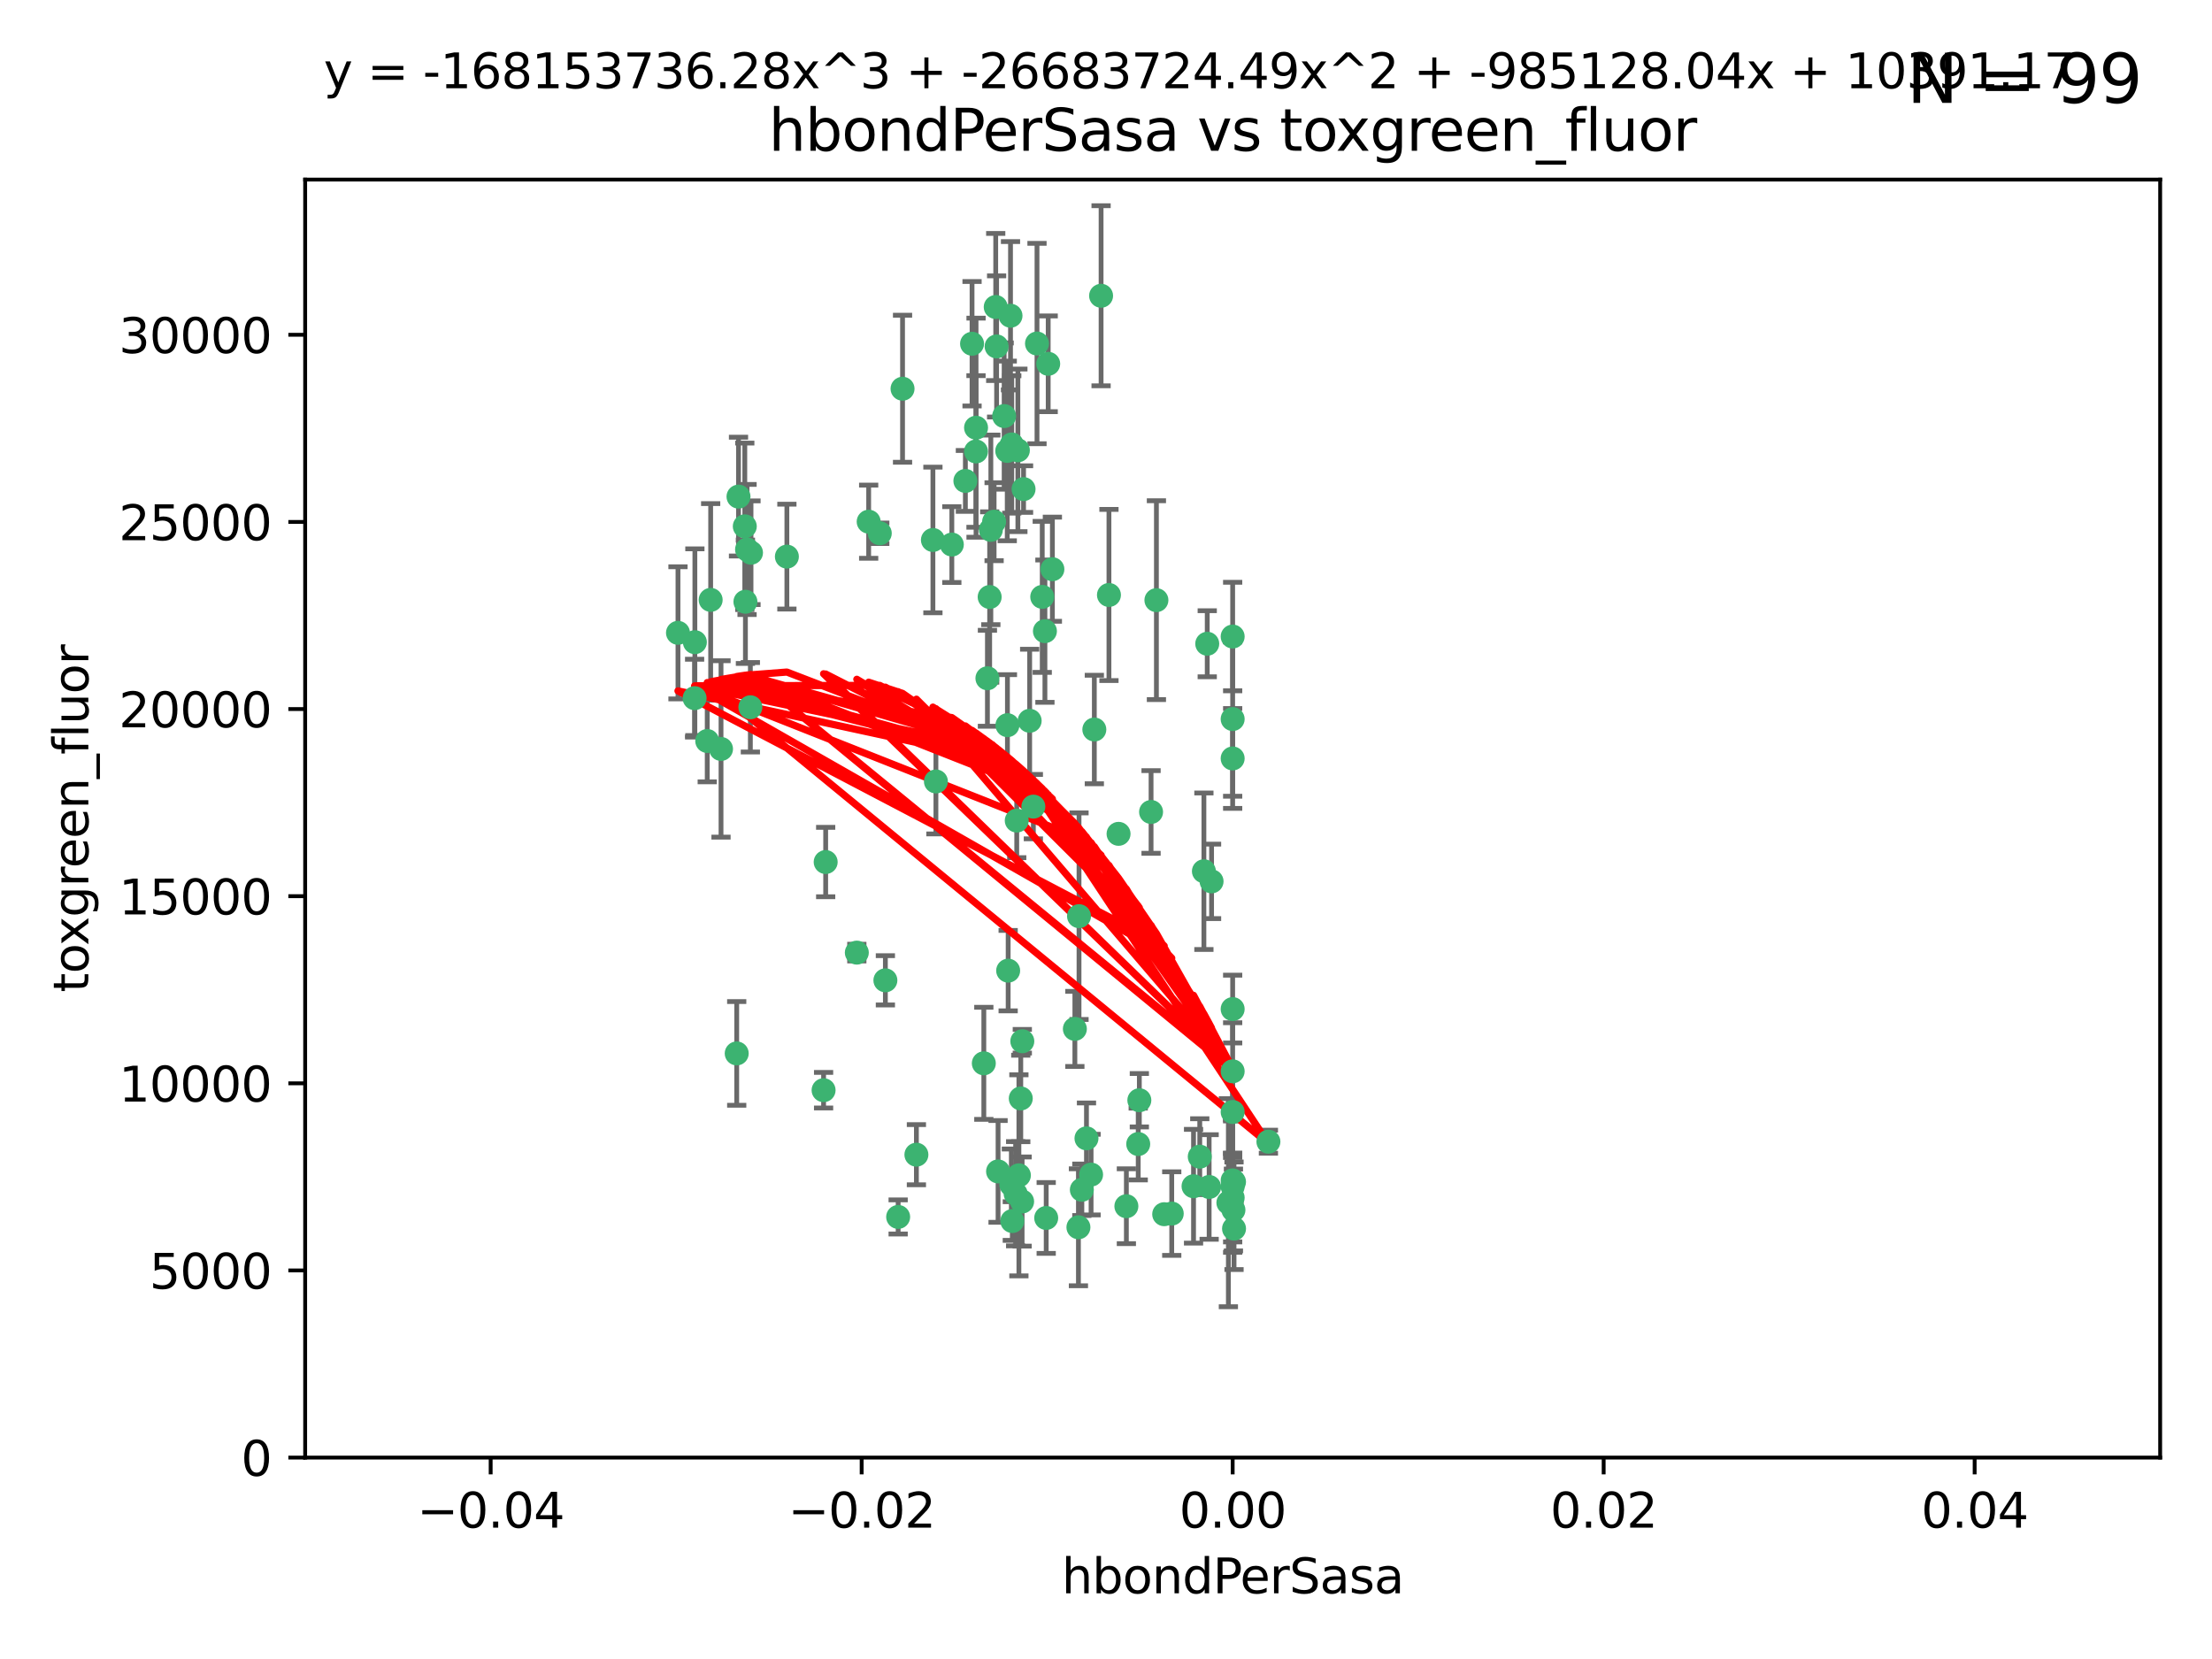 <?xml version="1.0" encoding="utf-8" standalone="no"?>
<!DOCTYPE svg PUBLIC "-//W3C//DTD SVG 1.1//EN"
  "http://www.w3.org/Graphics/SVG/1.1/DTD/svg11.dtd">
<svg xmlns:xlink="http://www.w3.org/1999/xlink" width="460.8pt" height="345.6pt" viewBox="0 0 460.8 345.6" xmlns="http://www.w3.org/2000/svg" version="1.1">
 <defs>
  <style type="text/css">*{stroke-linejoin: round; stroke-linecap: butt}</style>
 </defs>
 <g id="figure_1">
  <g id="patch_1">
   <path d="M 0 345.6 
L 460.8 345.6 
L 460.8 0 
L 0 0 
z
" style="fill: #ffffff"/>
  </g>
  <g id="axes_1">
   <g id="patch_2">
    <path d="M 63.571 303.64 
L 450 303.64 
L 450 37.411 
L 63.571 37.411 
z
" style="fill: #ffffff"/>
   </g>
   <g id="PathCollection_1">
    <defs>
     <path id="m3a4a98fb8d" d="M 0 1.118 
C 0.297 1.118 0.581 1 0.791 0.791 
C 1 0.581 1.118 0.297 1.118 0 
C 1.118 -0.297 1 -0.581 0.791 -0.791 
C 0.581 -1 0.297 -1.118 0 -1.118 
C -0.297 -1.118 -0.581 -1 -0.791 -0.791 
C -1 -0.581 -1.118 -0.297 -1.118 0 
C -1.118 0.297 -1 0.581 -0.791 0.791 
C -0.581 1 -0.297 1.118 0 1.118 
z
" style="stroke: #3cb371"/>
    </defs>
    <g clip-path="url(#p5078040814)">
     <use xlink:href="#m3a4a98fb8d" x="207.091" y="108.677" style="fill: #3cb371; stroke: #3cb371"/>
     <use xlink:href="#m3a4a98fb8d" x="216.026" y="71.562" style="fill: #3cb371; stroke: #3cb371"/>
     <use xlink:href="#m3a4a98fb8d" x="209.184" y="86.676" style="fill: #3cb371; stroke: #3cb371"/>
     <use xlink:href="#m3a4a98fb8d" x="217.677" y="131.48" style="fill: #3cb371; stroke: #3cb371"/>
     <use xlink:href="#m3a4a98fb8d" x="155.626" y="114.467" style="fill: #3cb371; stroke: #3cb371"/>
     <use xlink:href="#m3a4a98fb8d" x="206.411" y="110.38" style="fill: #3cb371; stroke: #3cb371"/>
     <use xlink:href="#m3a4a98fb8d" x="203.329" y="89.097" style="fill: #3cb371; stroke: #3cb371"/>
     <use xlink:href="#m3a4a98fb8d" x="180.96" y="108.676" style="fill: #3cb371; stroke: #3cb371"/>
     <use xlink:href="#m3a4a98fb8d" x="188.017" y="80.98" style="fill: #3cb371; stroke: #3cb371"/>
     <use xlink:href="#m3a4a98fb8d" x="218.359" y="75.786" style="fill: #3cb371; stroke: #3cb371"/>
     <use xlink:href="#m3a4a98fb8d" x="155.286" y="125.356" style="fill: #3cb371; stroke: #3cb371"/>
     <use xlink:href="#m3a4a98fb8d" x="207.613" y="72.167" style="fill: #3cb371; stroke: #3cb371"/>
     <use xlink:href="#m3a4a98fb8d" x="203.319" y="94.046" style="fill: #3cb371; stroke: #3cb371"/>
     <use xlink:href="#m3a4a98fb8d" x="210.508" y="65.773" style="fill: #3cb371; stroke: #3cb371"/>
     <use xlink:href="#m3a4a98fb8d" x="150.202" y="156.019" style="fill: #3cb371; stroke: #3cb371"/>
     <use xlink:href="#m3a4a98fb8d" x="156.315" y="147.335" style="fill: #3cb371; stroke: #3cb371"/>
     <use xlink:href="#m3a4a98fb8d" x="148.044" y="124.965" style="fill: #3cb371; stroke: #3cb371"/>
     <use xlink:href="#m3a4a98fb8d" x="198.284" y="113.441" style="fill: #3cb371; stroke: #3cb371"/>
     <use xlink:href="#m3a4a98fb8d" x="209.828" y="93.933" style="fill: #3cb371; stroke: #3cb371"/>
     <use xlink:href="#m3a4a98fb8d" x="163.922" y="115.953" style="fill: #3cb371; stroke: #3cb371"/>
     <use xlink:href="#m3a4a98fb8d" x="155.154" y="109.646" style="fill: #3cb371; stroke: #3cb371"/>
     <use xlink:href="#m3a4a98fb8d" x="153.844" y="103.453" style="fill: #3cb371; stroke: #3cb371"/>
     <use xlink:href="#m3a4a98fb8d" x="153.471" y="219.448" style="fill: #3cb371; stroke: #3cb371"/>
     <use xlink:href="#m3a4a98fb8d" x="214.498" y="150.153" style="fill: #3cb371; stroke: #3cb371"/>
     <use xlink:href="#m3a4a98fb8d" x="212.043" y="93.812" style="fill: #3cb371; stroke: #3cb371"/>
     <use xlink:href="#m3a4a98fb8d" x="206.164" y="124.367" style="fill: #3cb371; stroke: #3cb371"/>
     <use xlink:href="#m3a4a98fb8d" x="211.807" y="170.94" style="fill: #3cb371; stroke: #3cb371"/>
     <use xlink:href="#m3a4a98fb8d" x="201.107" y="100.184" style="fill: #3cb371; stroke: #3cb371"/>
     <use xlink:href="#m3a4a98fb8d" x="219.231" y="118.577" style="fill: #3cb371; stroke: #3cb371"/>
     <use xlink:href="#m3a4a98fb8d" x="210.768" y="92.588" style="fill: #3cb371; stroke: #3cb371"/>
     <use xlink:href="#m3a4a98fb8d" x="147.329" y="154.361" style="fill: #3cb371; stroke: #3cb371"/>
     <use xlink:href="#m3a4a98fb8d" x="264.233" y="237.833" style="fill: #3cb371; stroke: #3cb371"/>
     <use xlink:href="#m3a4a98fb8d" x="212.255" y="244.844" style="fill: #3cb371; stroke: #3cb371"/>
     <use xlink:href="#m3a4a98fb8d" x="213.226" y="101.886" style="fill: #3cb371; stroke: #3cb371"/>
     <use xlink:href="#m3a4a98fb8d" x="217.118" y="124.337" style="fill: #3cb371; stroke: #3cb371"/>
     <use xlink:href="#m3a4a98fb8d" x="207.427" y="63.953" style="fill: #3cb371; stroke: #3cb371"/>
     <use xlink:href="#m3a4a98fb8d" x="202.496" y="71.61" style="fill: #3cb371; stroke: #3cb371"/>
     <use xlink:href="#m3a4a98fb8d" x="209.868" y="151.067" style="fill: #3cb371; stroke: #3cb371"/>
     <use xlink:href="#m3a4a98fb8d" x="210.018" y="202.203" style="fill: #3cb371; stroke: #3cb371"/>
     <use xlink:href="#m3a4a98fb8d" x="184.442" y="204.22" style="fill: #3cb371; stroke: #3cb371"/>
     <use xlink:href="#m3a4a98fb8d" x="210.682" y="246.787" style="fill: #3cb371; stroke: #3cb371"/>
     <use xlink:href="#m3a4a98fb8d" x="207.916" y="244.026" style="fill: #3cb371; stroke: #3cb371"/>
     <use xlink:href="#m3a4a98fb8d" x="144.756" y="133.776" style="fill: #3cb371; stroke: #3cb371"/>
     <use xlink:href="#m3a4a98fb8d" x="183.273" y="111.087" style="fill: #3cb371; stroke: #3cb371"/>
     <use xlink:href="#m3a4a98fb8d" x="205.698" y="141.297" style="fill: #3cb371; stroke: #3cb371"/>
     <use xlink:href="#m3a4a98fb8d" x="194.344" y="112.487" style="fill: #3cb371; stroke: #3cb371"/>
     <use xlink:href="#m3a4a98fb8d" x="229.376" y="61.614" style="fill: #3cb371; stroke: #3cb371"/>
     <use xlink:href="#m3a4a98fb8d" x="194.968" y="162.792" style="fill: #3cb371; stroke: #3cb371"/>
     <use xlink:href="#m3a4a98fb8d" x="244.095" y="252.814" style="fill: #3cb371; stroke: #3cb371"/>
     <use xlink:href="#m3a4a98fb8d" x="144.699" y="145.439" style="fill: #3cb371; stroke: #3cb371"/>
     <use xlink:href="#m3a4a98fb8d" x="227.293" y="244.691" style="fill: #3cb371; stroke: #3cb371"/>
     <use xlink:href="#m3a4a98fb8d" x="251.49" y="134.104" style="fill: #3cb371; stroke: #3cb371"/>
     <use xlink:href="#m3a4a98fb8d" x="251.887" y="247.267" style="fill: #3cb371; stroke: #3cb371"/>
     <use xlink:href="#m3a4a98fb8d" x="211.576" y="248.674" style="fill: #3cb371; stroke: #3cb371"/>
     <use xlink:href="#m3a4a98fb8d" x="141.236" y="131.829" style="fill: #3cb371; stroke: #3cb371"/>
     <use xlink:href="#m3a4a98fb8d" x="242.524" y="252.941" style="fill: #3cb371; stroke: #3cb371"/>
     <use xlink:href="#m3a4a98fb8d" x="190.904" y="240.543" style="fill: #3cb371; stroke: #3cb371"/>
     <use xlink:href="#m3a4a98fb8d" x="256.786" y="132.603" style="fill: #3cb371; stroke: #3cb371"/>
     <use xlink:href="#m3a4a98fb8d" x="172.003" y="179.579" style="fill: #3cb371; stroke: #3cb371"/>
     <use xlink:href="#m3a4a98fb8d" x="215.269" y="168.036" style="fill: #3cb371; stroke: #3cb371"/>
     <use xlink:href="#m3a4a98fb8d" x="237.346" y="229.198" style="fill: #3cb371; stroke: #3cb371"/>
     <use xlink:href="#m3a4a98fb8d" x="224.78" y="190.856" style="fill: #3cb371; stroke: #3cb371"/>
     <use xlink:href="#m3a4a98fb8d" x="256.948" y="252.059" style="fill: #3cb371; stroke: #3cb371"/>
     <use xlink:href="#m3a4a98fb8d" x="256.786" y="247.195" style="fill: #3cb371; stroke: #3cb371"/>
     <use xlink:href="#m3a4a98fb8d" x="156.447" y="115.142" style="fill: #3cb371; stroke: #3cb371"/>
     <use xlink:href="#m3a4a98fb8d" x="257.072" y="255.952" style="fill: #3cb371; stroke: #3cb371"/>
     <use xlink:href="#m3a4a98fb8d" x="234.644" y="251.277" style="fill: #3cb371; stroke: #3cb371"/>
     <use xlink:href="#m3a4a98fb8d" x="204.948" y="221.508" style="fill: #3cb371; stroke: #3cb371"/>
     <use xlink:href="#m3a4a98fb8d" x="237.113" y="238.323" style="fill: #3cb371; stroke: #3cb371"/>
     <use xlink:href="#m3a4a98fb8d" x="212.925" y="250.302" style="fill: #3cb371; stroke: #3cb371"/>
     <use xlink:href="#m3a4a98fb8d" x="226.333" y="237.139" style="fill: #3cb371; stroke: #3cb371"/>
     <use xlink:href="#m3a4a98fb8d" x="178.492" y="198.449" style="fill: #3cb371; stroke: #3cb371"/>
     <use xlink:href="#m3a4a98fb8d" x="217.943" y="253.724" style="fill: #3cb371; stroke: #3cb371"/>
     <use xlink:href="#m3a4a98fb8d" x="187.102" y="253.509" style="fill: #3cb371; stroke: #3cb371"/>
     <use xlink:href="#m3a4a98fb8d" x="212.966" y="216.908" style="fill: #3cb371; stroke: #3cb371"/>
     <use xlink:href="#m3a4a98fb8d" x="224.656" y="255.666" style="fill: #3cb371; stroke: #3cb371"/>
     <use xlink:href="#m3a4a98fb8d" x="256.786" y="210.208" style="fill: #3cb371; stroke: #3cb371"/>
     <use xlink:href="#m3a4a98fb8d" x="227.97" y="151.97" style="fill: #3cb371; stroke: #3cb371"/>
     <use xlink:href="#m3a4a98fb8d" x="250.795" y="181.494" style="fill: #3cb371; stroke: #3cb371"/>
     <use xlink:href="#m3a4a98fb8d" x="252.392" y="183.606" style="fill: #3cb371; stroke: #3cb371"/>
     <use xlink:href="#m3a4a98fb8d" x="225.369" y="247.85" style="fill: #3cb371; stroke: #3cb371"/>
     <use xlink:href="#m3a4a98fb8d" x="233.017" y="173.704" style="fill: #3cb371; stroke: #3cb371"/>
     <use xlink:href="#m3a4a98fb8d" x="240.902" y="125.024" style="fill: #3cb371; stroke: #3cb371"/>
     <use xlink:href="#m3a4a98fb8d" x="256.786" y="223.176" style="fill: #3cb371; stroke: #3cb371"/>
     <use xlink:href="#m3a4a98fb8d" x="249.932" y="240.958" style="fill: #3cb371; stroke: #3cb371"/>
     <use xlink:href="#m3a4a98fb8d" x="210.881" y="254.362" style="fill: #3cb371; stroke: #3cb371"/>
     <use xlink:href="#m3a4a98fb8d" x="223.915" y="214.339" style="fill: #3cb371; stroke: #3cb371"/>
     <use xlink:href="#m3a4a98fb8d" x="256.786" y="149.795" style="fill: #3cb371; stroke: #3cb371"/>
     <use xlink:href="#m3a4a98fb8d" x="231.015" y="123.943" style="fill: #3cb371; stroke: #3cb371"/>
     <use xlink:href="#m3a4a98fb8d" x="256.786" y="231.646" style="fill: #3cb371; stroke: #3cb371"/>
     <use xlink:href="#m3a4a98fb8d" x="239.788" y="169.147" style="fill: #3cb371; stroke: #3cb371"/>
     <use xlink:href="#m3a4a98fb8d" x="256.786" y="245.892" style="fill: #3cb371; stroke: #3cb371"/>
     <use xlink:href="#m3a4a98fb8d" x="248.636" y="247.114" style="fill: #3cb371; stroke: #3cb371"/>
     <use xlink:href="#m3a4a98fb8d" x="257.069" y="246.204" style="fill: #3cb371; stroke: #3cb371"/>
     <use xlink:href="#m3a4a98fb8d" x="212.645" y="228.828" style="fill: #3cb371; stroke: #3cb371"/>
     <use xlink:href="#m3a4a98fb8d" x="171.569" y="227.107" style="fill: #3cb371; stroke: #3cb371"/>
     <use xlink:href="#m3a4a98fb8d" x="256.786" y="157.999" style="fill: #3cb371; stroke: #3cb371"/>
     <use xlink:href="#m3a4a98fb8d" x="255.894" y="250.544" style="fill: #3cb371; stroke: #3cb371"/>
     <use xlink:href="#m3a4a98fb8d" x="256.786" y="249.505" style="fill: #3cb371; stroke: #3cb371"/>
    </g>
   </g>
   <g id="matplotlib.axis_1">
    <g id="xtick_1">
     <g id="line2d_1">
      <defs>
       <path id="m7c85ad9878" d="M 0 0 
L 0 3.5 
" style="stroke: #000000; stroke-width: 0.8"/>
      </defs>
      <g>
       <use xlink:href="#m7c85ad9878" x="102.214" y="303.64" style="stroke: #000000; stroke-width: 0.8"/>
      </g>
     </g>
     <g id="text_1">
      <!-- −0.04 -->
      <g transform="translate(86.891 318.238)scale(0.1 -0.1)">
       <defs>
        <path id="DejaVuSans-2212" d="M 678 2272 
L 4684 2272 
L 4684 1741 
L 678 1741 
L 678 2272 
z
" transform="scale(0.016)"/>
        <path id="DejaVuSans-30" d="M 2034 4250 
Q 1547 4250 1301 3770 
Q 1056 3291 1056 2328 
Q 1056 1369 1301 889 
Q 1547 409 2034 409 
Q 2525 409 2770 889 
Q 3016 1369 3016 2328 
Q 3016 3291 2770 3770 
Q 2525 4250 2034 4250 
z
M 2034 4750 
Q 2819 4750 3233 4129 
Q 3647 3509 3647 2328 
Q 3647 1150 3233 529 
Q 2819 -91 2034 -91 
Q 1250 -91 836 529 
Q 422 1150 422 2328 
Q 422 3509 836 4129 
Q 1250 4750 2034 4750 
z
" transform="scale(0.016)"/>
        <path id="DejaVuSans-2e" d="M 684 794 
L 1344 794 
L 1344 0 
L 684 0 
L 684 794 
z
" transform="scale(0.016)"/>
        <path id="DejaVuSans-34" d="M 2419 4116 
L 825 1625 
L 2419 1625 
L 2419 4116 
z
M 2253 4666 
L 3047 4666 
L 3047 1625 
L 3713 1625 
L 3713 1100 
L 3047 1100 
L 3047 0 
L 2419 0 
L 2419 1100 
L 313 1100 
L 313 1709 
L 2253 4666 
z
" transform="scale(0.016)"/>
       </defs>
       <use xlink:href="#DejaVuSans-2212"/>
       <use xlink:href="#DejaVuSans-30" x="83.789"/>
       <use xlink:href="#DejaVuSans-2e" x="147.412"/>
       <use xlink:href="#DejaVuSans-30" x="179.199"/>
       <use xlink:href="#DejaVuSans-34" x="242.822"/>
      </g>
     </g>
    </g>
    <g id="xtick_2">
     <g id="line2d_2">
      <g>
       <use xlink:href="#m7c85ad9878" x="179.5" y="303.64" style="stroke: #000000; stroke-width: 0.8"/>
      </g>
     </g>
     <g id="text_2">
      <!-- −0.02 -->
      <g transform="translate(164.177 318.238)scale(0.1 -0.1)">
       <defs>
        <path id="DejaVuSans-32" d="M 1228 531 
L 3431 531 
L 3431 0 
L 469 0 
L 469 531 
Q 828 903 1448 1529 
Q 2069 2156 2228 2338 
Q 2531 2678 2651 2914 
Q 2772 3150 2772 3378 
Q 2772 3750 2511 3984 
Q 2250 4219 1831 4219 
Q 1534 4219 1204 4116 
Q 875 4013 500 3803 
L 500 4441 
Q 881 4594 1212 4672 
Q 1544 4750 1819 4750 
Q 2544 4750 2975 4387 
Q 3406 4025 3406 3419 
Q 3406 3131 3298 2873 
Q 3191 2616 2906 2266 
Q 2828 2175 2409 1742 
Q 1991 1309 1228 531 
z
" transform="scale(0.016)"/>
       </defs>
       <use xlink:href="#DejaVuSans-2212"/>
       <use xlink:href="#DejaVuSans-30" x="83.789"/>
       <use xlink:href="#DejaVuSans-2e" x="147.412"/>
       <use xlink:href="#DejaVuSans-30" x="179.199"/>
       <use xlink:href="#DejaVuSans-32" x="242.822"/>
      </g>
     </g>
    </g>
    <g id="xtick_3">
     <g id="line2d_3">
      <g>
       <use xlink:href="#m7c85ad9878" x="256.786" y="303.64" style="stroke: #000000; stroke-width: 0.8"/>
      </g>
     </g>
     <g id="text_3">
      <!-- 0.00 -->
      <g transform="translate(245.653 318.238)scale(0.1 -0.1)">
       <use xlink:href="#DejaVuSans-30"/>
       <use xlink:href="#DejaVuSans-2e" x="63.623"/>
       <use xlink:href="#DejaVuSans-30" x="95.41"/>
       <use xlink:href="#DejaVuSans-30" x="159.033"/>
      </g>
     </g>
    </g>
    <g id="xtick_4">
     <g id="line2d_4">
      <g>
       <use xlink:href="#m7c85ad9878" x="334.071" y="303.64" style="stroke: #000000; stroke-width: 0.8"/>
      </g>
     </g>
     <g id="text_4">
      <!-- 0.02 -->
      <g transform="translate(322.939 318.238)scale(0.1 -0.1)">
       <use xlink:href="#DejaVuSans-30"/>
       <use xlink:href="#DejaVuSans-2e" x="63.623"/>
       <use xlink:href="#DejaVuSans-30" x="95.41"/>
       <use xlink:href="#DejaVuSans-32" x="159.033"/>
      </g>
     </g>
    </g>
    <g id="xtick_5">
     <g id="line2d_5">
      <g>
       <use xlink:href="#m7c85ad9878" x="411.357" y="303.64" style="stroke: #000000; stroke-width: 0.8"/>
      </g>
     </g>
     <g id="text_5">
      <!-- 0.04 -->
      <g transform="translate(400.224 318.238)scale(0.1 -0.1)">
       <use xlink:href="#DejaVuSans-30"/>
       <use xlink:href="#DejaVuSans-2e" x="63.623"/>
       <use xlink:href="#DejaVuSans-30" x="95.41"/>
       <use xlink:href="#DejaVuSans-34" x="159.033"/>
      </g>
     </g>
    </g>
    <g id="text_6">
     <!-- hbondPerSasa -->
     <g transform="translate(221.168 331.917)scale(0.1 -0.1)">
      <defs>
       <path id="DejaVuSans-68" d="M 3513 2113 
L 3513 0 
L 2938 0 
L 2938 2094 
Q 2938 2591 2744 2837 
Q 2550 3084 2163 3084 
Q 1697 3084 1428 2787 
Q 1159 2491 1159 1978 
L 1159 0 
L 581 0 
L 581 4863 
L 1159 4863 
L 1159 2956 
Q 1366 3272 1645 3428 
Q 1925 3584 2291 3584 
Q 2894 3584 3203 3211 
Q 3513 2838 3513 2113 
z
" transform="scale(0.016)"/>
       <path id="DejaVuSans-62" d="M 3116 1747 
Q 3116 2381 2855 2742 
Q 2594 3103 2138 3103 
Q 1681 3103 1420 2742 
Q 1159 2381 1159 1747 
Q 1159 1113 1420 752 
Q 1681 391 2138 391 
Q 2594 391 2855 752 
Q 3116 1113 3116 1747 
z
M 1159 2969 
Q 1341 3281 1617 3432 
Q 1894 3584 2278 3584 
Q 2916 3584 3314 3078 
Q 3713 2572 3713 1747 
Q 3713 922 3314 415 
Q 2916 -91 2278 -91 
Q 1894 -91 1617 61 
Q 1341 213 1159 525 
L 1159 0 
L 581 0 
L 581 4863 
L 1159 4863 
L 1159 2969 
z
" transform="scale(0.016)"/>
       <path id="DejaVuSans-6f" d="M 1959 3097 
Q 1497 3097 1228 2736 
Q 959 2375 959 1747 
Q 959 1119 1226 758 
Q 1494 397 1959 397 
Q 2419 397 2687 759 
Q 2956 1122 2956 1747 
Q 2956 2369 2687 2733 
Q 2419 3097 1959 3097 
z
M 1959 3584 
Q 2709 3584 3137 3096 
Q 3566 2609 3566 1747 
Q 3566 888 3137 398 
Q 2709 -91 1959 -91 
Q 1206 -91 779 398 
Q 353 888 353 1747 
Q 353 2609 779 3096 
Q 1206 3584 1959 3584 
z
" transform="scale(0.016)"/>
       <path id="DejaVuSans-6e" d="M 3513 2113 
L 3513 0 
L 2938 0 
L 2938 2094 
Q 2938 2591 2744 2837 
Q 2550 3084 2163 3084 
Q 1697 3084 1428 2787 
Q 1159 2491 1159 1978 
L 1159 0 
L 581 0 
L 581 3500 
L 1159 3500 
L 1159 2956 
Q 1366 3272 1645 3428 
Q 1925 3584 2291 3584 
Q 2894 3584 3203 3211 
Q 3513 2838 3513 2113 
z
" transform="scale(0.016)"/>
       <path id="DejaVuSans-64" d="M 2906 2969 
L 2906 4863 
L 3481 4863 
L 3481 0 
L 2906 0 
L 2906 525 
Q 2725 213 2448 61 
Q 2172 -91 1784 -91 
Q 1150 -91 751 415 
Q 353 922 353 1747 
Q 353 2572 751 3078 
Q 1150 3584 1784 3584 
Q 2172 3584 2448 3432 
Q 2725 3281 2906 2969 
z
M 947 1747 
Q 947 1113 1208 752 
Q 1469 391 1925 391 
Q 2381 391 2643 752 
Q 2906 1113 2906 1747 
Q 2906 2381 2643 2742 
Q 2381 3103 1925 3103 
Q 1469 3103 1208 2742 
Q 947 2381 947 1747 
z
" transform="scale(0.016)"/>
       <path id="DejaVuSans-50" d="M 1259 4147 
L 1259 2394 
L 2053 2394 
Q 2494 2394 2734 2622 
Q 2975 2850 2975 3272 
Q 2975 3691 2734 3919 
Q 2494 4147 2053 4147 
L 1259 4147 
z
M 628 4666 
L 2053 4666 
Q 2838 4666 3239 4311 
Q 3641 3956 3641 3272 
Q 3641 2581 3239 2228 
Q 2838 1875 2053 1875 
L 1259 1875 
L 1259 0 
L 628 0 
L 628 4666 
z
" transform="scale(0.016)"/>
       <path id="DejaVuSans-65" d="M 3597 1894 
L 3597 1613 
L 953 1613 
Q 991 1019 1311 708 
Q 1631 397 2203 397 
Q 2534 397 2845 478 
Q 3156 559 3463 722 
L 3463 178 
Q 3153 47 2828 -22 
Q 2503 -91 2169 -91 
Q 1331 -91 842 396 
Q 353 884 353 1716 
Q 353 2575 817 3079 
Q 1281 3584 2069 3584 
Q 2775 3584 3186 3129 
Q 3597 2675 3597 1894 
z
M 3022 2063 
Q 3016 2534 2758 2815 
Q 2500 3097 2075 3097 
Q 1594 3097 1305 2825 
Q 1016 2553 972 2059 
L 3022 2063 
z
" transform="scale(0.016)"/>
       <path id="DejaVuSans-72" d="M 2631 2963 
Q 2534 3019 2420 3045 
Q 2306 3072 2169 3072 
Q 1681 3072 1420 2755 
Q 1159 2438 1159 1844 
L 1159 0 
L 581 0 
L 581 3500 
L 1159 3500 
L 1159 2956 
Q 1341 3275 1631 3429 
Q 1922 3584 2338 3584 
Q 2397 3584 2469 3576 
Q 2541 3569 2628 3553 
L 2631 2963 
z
" transform="scale(0.016)"/>
       <path id="DejaVuSans-53" d="M 3425 4513 
L 3425 3897 
Q 3066 4069 2747 4153 
Q 2428 4238 2131 4238 
Q 1616 4238 1336 4038 
Q 1056 3838 1056 3469 
Q 1056 3159 1242 3001 
Q 1428 2844 1947 2747 
L 2328 2669 
Q 3034 2534 3370 2195 
Q 3706 1856 3706 1288 
Q 3706 609 3251 259 
Q 2797 -91 1919 -91 
Q 1588 -91 1214 -16 
Q 841 59 441 206 
L 441 856 
Q 825 641 1194 531 
Q 1563 422 1919 422 
Q 2459 422 2753 634 
Q 3047 847 3047 1241 
Q 3047 1584 2836 1778 
Q 2625 1972 2144 2069 
L 1759 2144 
Q 1053 2284 737 2584 
Q 422 2884 422 3419 
Q 422 4038 858 4394 
Q 1294 4750 2059 4750 
Q 2388 4750 2728 4690 
Q 3069 4631 3425 4513 
z
" transform="scale(0.016)"/>
       <path id="DejaVuSans-61" d="M 2194 1759 
Q 1497 1759 1228 1600 
Q 959 1441 959 1056 
Q 959 750 1161 570 
Q 1363 391 1709 391 
Q 2188 391 2477 730 
Q 2766 1069 2766 1631 
L 2766 1759 
L 2194 1759 
z
M 3341 1997 
L 3341 0 
L 2766 0 
L 2766 531 
Q 2569 213 2275 61 
Q 1981 -91 1556 -91 
Q 1019 -91 701 211 
Q 384 513 384 1019 
Q 384 1609 779 1909 
Q 1175 2209 1959 2209 
L 2766 2209 
L 2766 2266 
Q 2766 2663 2505 2880 
Q 2244 3097 1772 3097 
Q 1472 3097 1187 3025 
Q 903 2953 641 2809 
L 641 3341 
Q 956 3463 1253 3523 
Q 1550 3584 1831 3584 
Q 2591 3584 2966 3190 
Q 3341 2797 3341 1997 
z
" transform="scale(0.016)"/>
       <path id="DejaVuSans-73" d="M 2834 3397 
L 2834 2853 
Q 2591 2978 2328 3040 
Q 2066 3103 1784 3103 
Q 1356 3103 1142 2972 
Q 928 2841 928 2578 
Q 928 2378 1081 2264 
Q 1234 2150 1697 2047 
L 1894 2003 
Q 2506 1872 2764 1633 
Q 3022 1394 3022 966 
Q 3022 478 2636 193 
Q 2250 -91 1575 -91 
Q 1294 -91 989 -36 
Q 684 19 347 128 
L 347 722 
Q 666 556 975 473 
Q 1284 391 1588 391 
Q 1994 391 2212 530 
Q 2431 669 2431 922 
Q 2431 1156 2273 1281 
Q 2116 1406 1581 1522 
L 1381 1569 
Q 847 1681 609 1914 
Q 372 2147 372 2553 
Q 372 3047 722 3315 
Q 1072 3584 1716 3584 
Q 2034 3584 2315 3537 
Q 2597 3491 2834 3397 
z
" transform="scale(0.016)"/>
      </defs>
      <use xlink:href="#DejaVuSans-68"/>
      <use xlink:href="#DejaVuSans-62" x="63.379"/>
      <use xlink:href="#DejaVuSans-6f" x="126.855"/>
      <use xlink:href="#DejaVuSans-6e" x="188.037"/>
      <use xlink:href="#DejaVuSans-64" x="251.416"/>
      <use xlink:href="#DejaVuSans-50" x="314.893"/>
      <use xlink:href="#DejaVuSans-65" x="371.57"/>
      <use xlink:href="#DejaVuSans-72" x="433.094"/>
      <use xlink:href="#DejaVuSans-53" x="474.207"/>
      <use xlink:href="#DejaVuSans-61" x="537.684"/>
      <use xlink:href="#DejaVuSans-73" x="598.963"/>
      <use xlink:href="#DejaVuSans-61" x="651.062"/>
     </g>
    </g>
   </g>
   <g id="matplotlib.axis_2">
    <g id="ytick_1">
     <g id="line2d_6">
      <defs>
       <path id="m66d4de05d6" d="M 0 0 
L -3.5 0 
" style="stroke: #000000; stroke-width: 0.8"/>
      </defs>
      <g>
       <use xlink:href="#m66d4de05d6" x="63.571" y="303.64" style="stroke: #000000; stroke-width: 0.8"/>
      </g>
     </g>
     <g id="text_7">
      <!-- 0 -->
      <g transform="translate(50.209 307.439)scale(0.1 -0.1)">
       <use xlink:href="#DejaVuSans-30"/>
      </g>
     </g>
    </g>
    <g id="ytick_2">
     <g id="line2d_7">
      <g>
       <use xlink:href="#m66d4de05d6" x="63.571" y="264.657" style="stroke: #000000; stroke-width: 0.8"/>
      </g>
     </g>
     <g id="text_8">
      <!-- 5000 -->
      <g transform="translate(31.121 268.457)scale(0.1 -0.1)">
       <defs>
        <path id="DejaVuSans-35" d="M 691 4666 
L 3169 4666 
L 3169 4134 
L 1269 4134 
L 1269 2991 
Q 1406 3038 1543 3061 
Q 1681 3084 1819 3084 
Q 2600 3084 3056 2656 
Q 3513 2228 3513 1497 
Q 3513 744 3044 326 
Q 2575 -91 1722 -91 
Q 1428 -91 1123 -41 
Q 819 9 494 109 
L 494 744 
Q 775 591 1075 516 
Q 1375 441 1709 441 
Q 2250 441 2565 725 
Q 2881 1009 2881 1497 
Q 2881 1984 2565 2268 
Q 2250 2553 1709 2553 
Q 1456 2553 1204 2497 
Q 953 2441 691 2322 
L 691 4666 
z
" transform="scale(0.016)"/>
       </defs>
       <use xlink:href="#DejaVuSans-35"/>
       <use xlink:href="#DejaVuSans-30" x="63.623"/>
       <use xlink:href="#DejaVuSans-30" x="127.246"/>
       <use xlink:href="#DejaVuSans-30" x="190.869"/>
      </g>
     </g>
    </g>
    <g id="ytick_3">
     <g id="line2d_8">
      <g>
       <use xlink:href="#m66d4de05d6" x="63.571" y="225.675" style="stroke: #000000; stroke-width: 0.8"/>
      </g>
     </g>
     <g id="text_9">
      <!-- 10000 -->
      <g transform="translate(24.759 229.474)scale(0.1 -0.1)">
       <defs>
        <path id="DejaVuSans-31" d="M 794 531 
L 1825 531 
L 1825 4091 
L 703 3866 
L 703 4441 
L 1819 4666 
L 2450 4666 
L 2450 531 
L 3481 531 
L 3481 0 
L 794 0 
L 794 531 
z
" transform="scale(0.016)"/>
       </defs>
       <use xlink:href="#DejaVuSans-31"/>
       <use xlink:href="#DejaVuSans-30" x="63.623"/>
       <use xlink:href="#DejaVuSans-30" x="127.246"/>
       <use xlink:href="#DejaVuSans-30" x="190.869"/>
       <use xlink:href="#DejaVuSans-30" x="254.492"/>
      </g>
     </g>
    </g>
    <g id="ytick_4">
     <g id="line2d_9">
      <g>
       <use xlink:href="#m66d4de05d6" x="63.571" y="186.692" style="stroke: #000000; stroke-width: 0.8"/>
      </g>
     </g>
     <g id="text_10">
      <!-- 15000 -->
      <g transform="translate(24.759 190.492)scale(0.1 -0.1)">
       <use xlink:href="#DejaVuSans-31"/>
       <use xlink:href="#DejaVuSans-35" x="63.623"/>
       <use xlink:href="#DejaVuSans-30" x="127.246"/>
       <use xlink:href="#DejaVuSans-30" x="190.869"/>
       <use xlink:href="#DejaVuSans-30" x="254.492"/>
      </g>
     </g>
    </g>
    <g id="ytick_5">
     <g id="line2d_10">
      <g>
       <use xlink:href="#m66d4de05d6" x="63.571" y="147.71" style="stroke: #000000; stroke-width: 0.8"/>
      </g>
     </g>
     <g id="text_11">
      <!-- 20000 -->
      <g transform="translate(24.759 151.509)scale(0.1 -0.1)">
       <use xlink:href="#DejaVuSans-32"/>
       <use xlink:href="#DejaVuSans-30" x="63.623"/>
       <use xlink:href="#DejaVuSans-30" x="127.246"/>
       <use xlink:href="#DejaVuSans-30" x="190.869"/>
       <use xlink:href="#DejaVuSans-30" x="254.492"/>
      </g>
     </g>
    </g>
    <g id="ytick_6">
     <g id="line2d_11">
      <g>
       <use xlink:href="#m66d4de05d6" x="63.571" y="108.727" style="stroke: #000000; stroke-width: 0.8"/>
      </g>
     </g>
     <g id="text_12">
      <!-- 25000 -->
      <g transform="translate(24.759 112.527)scale(0.1 -0.1)">
       <use xlink:href="#DejaVuSans-32"/>
       <use xlink:href="#DejaVuSans-35" x="63.623"/>
       <use xlink:href="#DejaVuSans-30" x="127.246"/>
       <use xlink:href="#DejaVuSans-30" x="190.869"/>
       <use xlink:href="#DejaVuSans-30" x="254.492"/>
      </g>
     </g>
    </g>
    <g id="ytick_7">
     <g id="line2d_12">
      <g>
       <use xlink:href="#m66d4de05d6" x="63.571" y="69.745" style="stroke: #000000; stroke-width: 0.8"/>
      </g>
     </g>
     <g id="text_13">
      <!-- 30000 -->
      <g transform="translate(24.759 73.544)scale(0.1 -0.1)">
       <defs>
        <path id="DejaVuSans-33" d="M 2597 2516 
Q 3050 2419 3304 2112 
Q 3559 1806 3559 1356 
Q 3559 666 3084 287 
Q 2609 -91 1734 -91 
Q 1441 -91 1130 -33 
Q 819 25 488 141 
L 488 750 
Q 750 597 1062 519 
Q 1375 441 1716 441 
Q 2309 441 2620 675 
Q 2931 909 2931 1356 
Q 2931 1769 2642 2001 
Q 2353 2234 1838 2234 
L 1294 2234 
L 1294 2753 
L 1863 2753 
Q 2328 2753 2575 2939 
Q 2822 3125 2822 3475 
Q 2822 3834 2567 4026 
Q 2313 4219 1838 4219 
Q 1578 4219 1281 4162 
Q 984 4106 628 3988 
L 628 4550 
Q 988 4650 1302 4700 
Q 1616 4750 1894 4750 
Q 2613 4750 3031 4423 
Q 3450 4097 3450 3541 
Q 3450 3153 3228 2886 
Q 3006 2619 2597 2516 
z
" transform="scale(0.016)"/>
       </defs>
       <use xlink:href="#DejaVuSans-33"/>
       <use xlink:href="#DejaVuSans-30" x="63.623"/>
       <use xlink:href="#DejaVuSans-30" x="127.246"/>
       <use xlink:href="#DejaVuSans-30" x="190.869"/>
       <use xlink:href="#DejaVuSans-30" x="254.492"/>
      </g>
     </g>
    </g>
    <g id="text_14">
     <!-- toxgreen_fluor -->
     <g transform="translate(18.401 206.72)rotate(-90)scale(0.1 -0.1)">
      <defs>
       <path id="DejaVuSans-74" d="M 1172 4494 
L 1172 3500 
L 2356 3500 
L 2356 3053 
L 1172 3053 
L 1172 1153 
Q 1172 725 1289 603 
Q 1406 481 1766 481 
L 2356 481 
L 2356 0 
L 1766 0 
Q 1100 0 847 248 
Q 594 497 594 1153 
L 594 3053 
L 172 3053 
L 172 3500 
L 594 3500 
L 594 4494 
L 1172 4494 
z
" transform="scale(0.016)"/>
       <path id="DejaVuSans-78" d="M 3513 3500 
L 2247 1797 
L 3578 0 
L 2900 0 
L 1881 1375 
L 863 0 
L 184 0 
L 1544 1831 
L 300 3500 
L 978 3500 
L 1906 2253 
L 2834 3500 
L 3513 3500 
z
" transform="scale(0.016)"/>
       <path id="DejaVuSans-67" d="M 2906 1791 
Q 2906 2416 2648 2759 
Q 2391 3103 1925 3103 
Q 1463 3103 1205 2759 
Q 947 2416 947 1791 
Q 947 1169 1205 825 
Q 1463 481 1925 481 
Q 2391 481 2648 825 
Q 2906 1169 2906 1791 
z
M 3481 434 
Q 3481 -459 3084 -895 
Q 2688 -1331 1869 -1331 
Q 1566 -1331 1297 -1286 
Q 1028 -1241 775 -1147 
L 775 -588 
Q 1028 -725 1275 -790 
Q 1522 -856 1778 -856 
Q 2344 -856 2625 -561 
Q 2906 -266 2906 331 
L 2906 616 
Q 2728 306 2450 153 
Q 2172 0 1784 0 
Q 1141 0 747 490 
Q 353 981 353 1791 
Q 353 2603 747 3093 
Q 1141 3584 1784 3584 
Q 2172 3584 2450 3431 
Q 2728 3278 2906 2969 
L 2906 3500 
L 3481 3500 
L 3481 434 
z
" transform="scale(0.016)"/>
       <path id="DejaVuSans-5f" d="M 3263 -1063 
L 3263 -1509 
L -63 -1509 
L -63 -1063 
L 3263 -1063 
z
" transform="scale(0.016)"/>
       <path id="DejaVuSans-66" d="M 2375 4863 
L 2375 4384 
L 1825 4384 
Q 1516 4384 1395 4259 
Q 1275 4134 1275 3809 
L 1275 3500 
L 2222 3500 
L 2222 3053 
L 1275 3053 
L 1275 0 
L 697 0 
L 697 3053 
L 147 3053 
L 147 3500 
L 697 3500 
L 697 3744 
Q 697 4328 969 4595 
Q 1241 4863 1831 4863 
L 2375 4863 
z
" transform="scale(0.016)"/>
       <path id="DejaVuSans-6c" d="M 603 4863 
L 1178 4863 
L 1178 0 
L 603 0 
L 603 4863 
z
" transform="scale(0.016)"/>
       <path id="DejaVuSans-75" d="M 544 1381 
L 544 3500 
L 1119 3500 
L 1119 1403 
Q 1119 906 1312 657 
Q 1506 409 1894 409 
Q 2359 409 2629 706 
Q 2900 1003 2900 1516 
L 2900 3500 
L 3475 3500 
L 3475 0 
L 2900 0 
L 2900 538 
Q 2691 219 2414 64 
Q 2138 -91 1772 -91 
Q 1169 -91 856 284 
Q 544 659 544 1381 
z
M 1991 3584 
L 1991 3584 
z
" transform="scale(0.016)"/>
      </defs>
      <use xlink:href="#DejaVuSans-74"/>
      <use xlink:href="#DejaVuSans-6f" x="39.209"/>
      <use xlink:href="#DejaVuSans-78" x="97.266"/>
      <use xlink:href="#DejaVuSans-67" x="156.445"/>
      <use xlink:href="#DejaVuSans-72" x="219.922"/>
      <use xlink:href="#DejaVuSans-65" x="258.785"/>
      <use xlink:href="#DejaVuSans-65" x="320.309"/>
      <use xlink:href="#DejaVuSans-6e" x="381.832"/>
      <use xlink:href="#DejaVuSans-5f" x="445.211"/>
      <use xlink:href="#DejaVuSans-66" x="495.211"/>
      <use xlink:href="#DejaVuSans-6c" x="530.416"/>
      <use xlink:href="#DejaVuSans-75" x="558.199"/>
      <use xlink:href="#DejaVuSans-6f" x="621.578"/>
      <use xlink:href="#DejaVuSans-72" x="682.76"/>
     </g>
    </g>
   </g>
   <g id="LineCollection_1">
    <path d="M 207.091 116.797 
L 207.091 100.557 
" clip-path="url(#p5078040814)" style="fill: none; stroke: #696969"/>
    <path d="M 216.026 92.434 
L 216.026 50.691 
" clip-path="url(#p5078040814)" style="fill: none; stroke: #696969"/>
    <path d="M 209.184 101.908 
L 209.184 71.444 
" clip-path="url(#p5078040814)" style="fill: none; stroke: #696969"/>
    <path d="M 217.677 146.307 
L 217.677 116.654 
" clip-path="url(#p5078040814)" style="fill: none; stroke: #696969"/>
    <path d="M 155.626 128.017 
L 155.626 100.917 
" clip-path="url(#p5078040814)" style="fill: none; stroke: #696969"/>
    <path d="M 206.411 130.124 
L 206.411 90.636 
" clip-path="url(#p5078040814)" style="fill: none; stroke: #696969"/>
    <path d="M 203.329 111.917 
L 203.329 66.277 
" clip-path="url(#p5078040814)" style="fill: none; stroke: #696969"/>
    <path d="M 180.96 116.296 
L 180.96 101.057 
" clip-path="url(#p5078040814)" style="fill: none; stroke: #696969"/>
    <path d="M 188.017 96.292 
L 188.017 65.668 
" clip-path="url(#p5078040814)" style="fill: none; stroke: #696969"/>
    <path d="M 218.359 85.756 
L 218.359 65.815 
" clip-path="url(#p5078040814)" style="fill: none; stroke: #696969"/>
    <path d="M 155.286 138.211 
L 155.286 112.501 
" clip-path="url(#p5078040814)" style="fill: none; stroke: #696969"/>
    <path d="M 207.613 86.871 
L 207.613 57.463 
" clip-path="url(#p5078040814)" style="fill: none; stroke: #696969"/>
    <path d="M 203.319 109.836 
L 203.319 78.257 
" clip-path="url(#p5078040814)" style="fill: none; stroke: #696969"/>
    <path d="M 210.508 81.223 
L 210.508 50.323 
" clip-path="url(#p5078040814)" style="fill: none; stroke: #696969"/>
    <path d="M 150.202 174.39 
L 150.202 137.647 
" clip-path="url(#p5078040814)" style="fill: none; stroke: #696969"/>
    <path d="M 156.315 156.65 
L 156.315 138.02 
" clip-path="url(#p5078040814)" style="fill: none; stroke: #696969"/>
    <path d="M 148.044 145.018 
L 148.044 104.912 
" clip-path="url(#p5078040814)" style="fill: none; stroke: #696969"/>
    <path d="M 198.284 121.337 
L 198.284 105.546 
" clip-path="url(#p5078040814)" style="fill: none; stroke: #696969"/>
    <path d="M 209.828 112.649 
L 209.828 75.218 
" clip-path="url(#p5078040814)" style="fill: none; stroke: #696969"/>
    <path d="M 163.922 126.872 
L 163.922 105.035 
" clip-path="url(#p5078040814)" style="fill: none; stroke: #696969"/>
    <path d="M 155.154 126.988 
L 155.154 92.305 
" clip-path="url(#p5078040814)" style="fill: none; stroke: #696969"/>
    <path d="M 153.844 115.826 
L 153.844 91.08 
" clip-path="url(#p5078040814)" style="fill: none; stroke: #696969"/>
    <path d="M 153.471 230.25 
L 153.471 208.646 
" clip-path="url(#p5078040814)" style="fill: none; stroke: #696969"/>
    <path d="M 214.498 165.057 
L 214.498 135.25 
" clip-path="url(#p5078040814)" style="fill: none; stroke: #696969"/>
    <path d="M 212.043 110.745 
L 212.043 76.878 
" clip-path="url(#p5078040814)" style="fill: none; stroke: #696969"/>
    <path d="M 206.164 142.114 
L 206.164 106.621 
" clip-path="url(#p5078040814)" style="fill: none; stroke: #696969"/>
    <path d="M 211.807 178.667 
L 211.807 163.212 
" clip-path="url(#p5078040814)" style="fill: none; stroke: #696969"/>
    <path d="M 201.107 106.525 
L 201.107 93.844 
" clip-path="url(#p5078040814)" style="fill: none; stroke: #696969"/>
    <path d="M 219.231 129.424 
L 219.231 107.731 
" clip-path="url(#p5078040814)" style="fill: none; stroke: #696969"/>
    <path d="M 210.768 106.902 
L 210.768 78.274 
" clip-path="url(#p5078040814)" style="fill: none; stroke: #696969"/>
    <path d="M 147.329 162.872 
L 147.329 145.85 
" clip-path="url(#p5078040814)" style="fill: none; stroke: #696969"/>
    <path d="M 264.233 240.234 
L 264.233 235.431 
" clip-path="url(#p5078040814)" style="fill: none; stroke: #696969"/>
    <path d="M 212.255 265.789 
L 212.255 223.9 
" clip-path="url(#p5078040814)" style="fill: none; stroke: #696969"/>
    <path d="M 213.226 106.741 
L 213.226 97.032 
" clip-path="url(#p5078040814)" style="fill: none; stroke: #696969"/>
    <path d="M 217.118 140.07 
L 217.118 108.604 
" clip-path="url(#p5078040814)" style="fill: none; stroke: #696969"/>
    <path d="M 207.427 79.275 
L 207.427 48.63 
" clip-path="url(#p5078040814)" style="fill: none; stroke: #696969"/>
    <path d="M 202.496 84.576 
L 202.496 58.645 
" clip-path="url(#p5078040814)" style="fill: none; stroke: #696969"/>
    <path d="M 209.868 161.588 
L 209.868 140.547 
" clip-path="url(#p5078040814)" style="fill: none; stroke: #696969"/>
    <path d="M 210.018 210.579 
L 210.018 193.826 
" clip-path="url(#p5078040814)" style="fill: none; stroke: #696969"/>
    <path d="M 184.442 209.352 
L 184.442 199.087 
" clip-path="url(#p5078040814)" style="fill: none; stroke: #696969"/>
    <path d="M 210.682 254.215 
L 210.682 239.358 
" clip-path="url(#p5078040814)" style="fill: none; stroke: #696969"/>
    <path d="M 207.916 254.626 
L 207.916 233.426 
" clip-path="url(#p5078040814)" style="fill: none; stroke: #696969"/>
    <path d="M 144.756 153.222 
L 144.756 114.33 
" clip-path="url(#p5078040814)" style="fill: none; stroke: #696969"/>
    <path d="M 183.273 113.226 
L 183.273 108.949 
" clip-path="url(#p5078040814)" style="fill: none; stroke: #696969"/>
    <path d="M 205.698 151.291 
L 205.698 131.303 
" clip-path="url(#p5078040814)" style="fill: none; stroke: #696969"/>
    <path d="M 194.344 127.655 
L 194.344 97.319 
" clip-path="url(#p5078040814)" style="fill: none; stroke: #696969"/>
    <path d="M 229.376 80.373 
L 229.376 42.855 
" clip-path="url(#p5078040814)" style="fill: none; stroke: #696969"/>
    <path d="M 194.968 173.718 
L 194.968 151.865 
" clip-path="url(#p5078040814)" style="fill: none; stroke: #696969"/>
    <path d="M 244.095 261.522 
L 244.095 244.105 
" clip-path="url(#p5078040814)" style="fill: none; stroke: #696969"/>
    <path d="M 144.699 153.546 
L 144.699 137.331 
" clip-path="url(#p5078040814)" style="fill: none; stroke: #696969"/>
    <path d="M 227.293 253.088 
L 227.293 236.294 
" clip-path="url(#p5078040814)" style="fill: none; stroke: #696969"/>
    <path d="M 251.49 140.983 
L 251.49 127.226 
" clip-path="url(#p5078040814)" style="fill: none; stroke: #696969"/>
    <path d="M 251.887 258.157 
L 251.887 236.377 
" clip-path="url(#p5078040814)" style="fill: none; stroke: #696969"/>
    <path d="M 211.576 259.535 
L 211.576 237.813 
" clip-path="url(#p5078040814)" style="fill: none; stroke: #696969"/>
    <path d="M 141.236 145.591 
L 141.236 118.067 
" clip-path="url(#p5078040814)" style="fill: none; stroke: #696969"/>
    <path d="M 242.524 253.603 
L 242.524 252.279 
" clip-path="url(#p5078040814)" style="fill: none; stroke: #696969"/>
    <path d="M 190.904 246.81 
L 190.904 234.275 
" clip-path="url(#p5078040814)" style="fill: none; stroke: #696969"/>
    <path d="M 256.786 143.904 
L 256.786 121.303 
" clip-path="url(#p5078040814)" style="fill: none; stroke: #696969"/>
    <path d="M 172.003 186.808 
L 172.003 172.35 
" clip-path="url(#p5078040814)" style="fill: none; stroke: #696969"/>
    <path d="M 215.269 174.742 
L 215.269 161.329 
" clip-path="url(#p5078040814)" style="fill: none; stroke: #696969"/>
    <path d="M 237.346 234.763 
L 237.346 223.632 
" clip-path="url(#p5078040814)" style="fill: none; stroke: #696969"/>
    <path d="M 224.78 212.373 
L 224.78 169.339 
" clip-path="url(#p5078040814)" style="fill: none; stroke: #696969"/>
    <path d="M 256.948 260.585 
L 256.948 243.534 
" clip-path="url(#p5078040814)" style="fill: none; stroke: #696969"/>
    <path d="M 256.786 260.88 
L 256.786 233.51 
" clip-path="url(#p5078040814)" style="fill: none; stroke: #696969"/>
    <path d="M 156.447 125.941 
L 156.447 104.342 
" clip-path="url(#p5078040814)" style="fill: none; stroke: #696969"/>
    <path d="M 257.072 264.468 
L 257.072 247.435 
" clip-path="url(#p5078040814)" style="fill: none; stroke: #696969"/>
    <path d="M 234.644 259.072 
L 234.644 243.481 
" clip-path="url(#p5078040814)" style="fill: none; stroke: #696969"/>
    <path d="M 204.948 233.182 
L 204.948 209.833 
" clip-path="url(#p5078040814)" style="fill: none; stroke: #696969"/>
    <path d="M 237.113 245.797 
L 237.113 230.849 
" clip-path="url(#p5078040814)" style="fill: none; stroke: #696969"/>
    <path d="M 212.925 259.588 
L 212.925 241.016 
" clip-path="url(#p5078040814)" style="fill: none; stroke: #696969"/>
    <path d="M 226.333 244.511 
L 226.333 229.768 
" clip-path="url(#p5078040814)" style="fill: none; stroke: #696969"/>
    <path d="M 178.492 200.192 
L 178.492 196.706 
" clip-path="url(#p5078040814)" style="fill: none; stroke: #696969"/>
    <path d="M 217.943 261.105 
L 217.943 246.342 
" clip-path="url(#p5078040814)" style="fill: none; stroke: #696969"/>
    <path d="M 187.102 257.063 
L 187.102 249.955 
" clip-path="url(#p5078040814)" style="fill: none; stroke: #696969"/>
    <path d="M 212.966 219.374 
L 212.966 214.442 
" clip-path="url(#p5078040814)" style="fill: none; stroke: #696969"/>
    <path d="M 224.656 267.849 
L 224.656 243.483 
" clip-path="url(#p5078040814)" style="fill: none; stroke: #696969"/>
    <path d="M 256.786 217.272 
L 256.786 203.144 
" clip-path="url(#p5078040814)" style="fill: none; stroke: #696969"/>
    <path d="M 227.97 163.271 
L 227.97 140.669 
" clip-path="url(#p5078040814)" style="fill: none; stroke: #696969"/>
    <path d="M 250.795 197.796 
L 250.795 165.192 
" clip-path="url(#p5078040814)" style="fill: none; stroke: #696969"/>
    <path d="M 252.392 191.362 
L 252.392 175.85 
" clip-path="url(#p5078040814)" style="fill: none; stroke: #696969"/>
    <path d="M 225.369 253.211 
L 225.369 242.49 
" clip-path="url(#p5078040814)" style="fill: none; stroke: #696969"/>
    <path d="M 233.017 174.431 
L 233.017 172.978 
" clip-path="url(#p5078040814)" style="fill: none; stroke: #696969"/>
    <path d="M 240.902 145.735 
L 240.902 104.312 
" clip-path="url(#p5078040814)" style="fill: none; stroke: #696969"/>
    <path d="M 256.786 233.292 
L 256.786 213.059 
" clip-path="url(#p5078040814)" style="fill: none; stroke: #696969"/>
    <path d="M 249.932 248.861 
L 249.932 233.054 
" clip-path="url(#p5078040814)" style="fill: none; stroke: #696969"/>
    <path d="M 210.881 258.391 
L 210.881 250.333 
" clip-path="url(#p5078040814)" style="fill: none; stroke: #696969"/>
    <path d="M 223.915 222.158 
L 223.915 206.52 
" clip-path="url(#p5078040814)" style="fill: none; stroke: #696969"/>
    <path d="M 256.786 165.867 
L 256.786 133.723 
" clip-path="url(#p5078040814)" style="fill: none; stroke: #696969"/>
    <path d="M 231.015 141.769 
L 231.015 106.117 
" clip-path="url(#p5078040814)" style="fill: none; stroke: #696969"/>
    <path d="M 256.786 240.199 
L 256.786 223.093 
" clip-path="url(#p5078040814)" style="fill: none; stroke: #696969"/>
    <path d="M 239.788 177.757 
L 239.788 160.538 
" clip-path="url(#p5078040814)" style="fill: none; stroke: #696969"/>
    <path d="M 256.786 250.663 
L 256.786 241.12 
" clip-path="url(#p5078040814)" style="fill: none; stroke: #696969"/>
    <path d="M 248.636 258.965 
L 248.636 235.264 
" clip-path="url(#p5078040814)" style="fill: none; stroke: #696969"/>
    <path d="M 257.069 250.348 
L 257.069 242.06 
" clip-path="url(#p5078040814)" style="fill: none; stroke: #696969"/>
    <path d="M 212.645 237.837 
L 212.645 219.82 
" clip-path="url(#p5078040814)" style="fill: none; stroke: #696969"/>
    <path d="M 171.569 230.811 
L 171.569 223.403 
" clip-path="url(#p5078040814)" style="fill: none; stroke: #696969"/>
    <path d="M 256.786 168.403 
L 256.786 147.594 
" clip-path="url(#p5078040814)" style="fill: none; stroke: #696969"/>
    <path d="M 255.894 272.215 
L 255.894 228.872 
" clip-path="url(#p5078040814)" style="fill: none; stroke: #696969"/>
    <path d="M 256.786 258.71 
L 256.786 240.299 
" clip-path="url(#p5078040814)" style="fill: none; stroke: #696969"/>
   </g>
   <g id="line2d_13">
    <defs>
     <path id="mfa604115dc" d="M 2 0 
L -2 -0 
" style="stroke: #696969"/>
    </defs>
    <g clip-path="url(#p5078040814)">
     <use xlink:href="#mfa604115dc" x="207.091" y="116.797" style="fill: #696969; stroke: #696969"/>
     <use xlink:href="#mfa604115dc" x="216.026" y="92.434" style="fill: #696969; stroke: #696969"/>
     <use xlink:href="#mfa604115dc" x="209.184" y="101.908" style="fill: #696969; stroke: #696969"/>
     <use xlink:href="#mfa604115dc" x="217.677" y="146.307" style="fill: #696969; stroke: #696969"/>
     <use xlink:href="#mfa604115dc" x="155.626" y="128.017" style="fill: #696969; stroke: #696969"/>
     <use xlink:href="#mfa604115dc" x="206.411" y="130.124" style="fill: #696969; stroke: #696969"/>
     <use xlink:href="#mfa604115dc" x="203.329" y="111.917" style="fill: #696969; stroke: #696969"/>
     <use xlink:href="#mfa604115dc" x="180.96" y="116.296" style="fill: #696969; stroke: #696969"/>
     <use xlink:href="#mfa604115dc" x="188.017" y="96.292" style="fill: #696969; stroke: #696969"/>
     <use xlink:href="#mfa604115dc" x="218.359" y="85.756" style="fill: #696969; stroke: #696969"/>
     <use xlink:href="#mfa604115dc" x="155.286" y="138.211" style="fill: #696969; stroke: #696969"/>
     <use xlink:href="#mfa604115dc" x="207.613" y="86.871" style="fill: #696969; stroke: #696969"/>
     <use xlink:href="#mfa604115dc" x="203.319" y="109.836" style="fill: #696969; stroke: #696969"/>
     <use xlink:href="#mfa604115dc" x="210.508" y="81.223" style="fill: #696969; stroke: #696969"/>
     <use xlink:href="#mfa604115dc" x="150.202" y="174.39" style="fill: #696969; stroke: #696969"/>
     <use xlink:href="#mfa604115dc" x="156.315" y="156.65" style="fill: #696969; stroke: #696969"/>
     <use xlink:href="#mfa604115dc" x="148.044" y="145.018" style="fill: #696969; stroke: #696969"/>
     <use xlink:href="#mfa604115dc" x="198.284" y="121.337" style="fill: #696969; stroke: #696969"/>
     <use xlink:href="#mfa604115dc" x="209.828" y="112.649" style="fill: #696969; stroke: #696969"/>
     <use xlink:href="#mfa604115dc" x="163.922" y="126.872" style="fill: #696969; stroke: #696969"/>
     <use xlink:href="#mfa604115dc" x="155.154" y="126.988" style="fill: #696969; stroke: #696969"/>
     <use xlink:href="#mfa604115dc" x="153.844" y="115.826" style="fill: #696969; stroke: #696969"/>
     <use xlink:href="#mfa604115dc" x="153.471" y="230.25" style="fill: #696969; stroke: #696969"/>
     <use xlink:href="#mfa604115dc" x="214.498" y="165.057" style="fill: #696969; stroke: #696969"/>
     <use xlink:href="#mfa604115dc" x="212.043" y="110.745" style="fill: #696969; stroke: #696969"/>
     <use xlink:href="#mfa604115dc" x="206.164" y="142.114" style="fill: #696969; stroke: #696969"/>
     <use xlink:href="#mfa604115dc" x="211.807" y="178.667" style="fill: #696969; stroke: #696969"/>
     <use xlink:href="#mfa604115dc" x="201.107" y="106.525" style="fill: #696969; stroke: #696969"/>
     <use xlink:href="#mfa604115dc" x="219.231" y="129.424" style="fill: #696969; stroke: #696969"/>
     <use xlink:href="#mfa604115dc" x="210.768" y="106.902" style="fill: #696969; stroke: #696969"/>
     <use xlink:href="#mfa604115dc" x="147.329" y="162.872" style="fill: #696969; stroke: #696969"/>
     <use xlink:href="#mfa604115dc" x="264.233" y="240.234" style="fill: #696969; stroke: #696969"/>
     <use xlink:href="#mfa604115dc" x="212.255" y="265.789" style="fill: #696969; stroke: #696969"/>
     <use xlink:href="#mfa604115dc" x="213.226" y="106.741" style="fill: #696969; stroke: #696969"/>
     <use xlink:href="#mfa604115dc" x="217.118" y="140.07" style="fill: #696969; stroke: #696969"/>
     <use xlink:href="#mfa604115dc" x="207.427" y="79.275" style="fill: #696969; stroke: #696969"/>
     <use xlink:href="#mfa604115dc" x="202.496" y="84.576" style="fill: #696969; stroke: #696969"/>
     <use xlink:href="#mfa604115dc" x="209.868" y="161.588" style="fill: #696969; stroke: #696969"/>
     <use xlink:href="#mfa604115dc" x="210.018" y="210.579" style="fill: #696969; stroke: #696969"/>
     <use xlink:href="#mfa604115dc" x="184.442" y="209.352" style="fill: #696969; stroke: #696969"/>
     <use xlink:href="#mfa604115dc" x="210.682" y="254.215" style="fill: #696969; stroke: #696969"/>
     <use xlink:href="#mfa604115dc" x="207.916" y="254.626" style="fill: #696969; stroke: #696969"/>
     <use xlink:href="#mfa604115dc" x="144.756" y="153.222" style="fill: #696969; stroke: #696969"/>
     <use xlink:href="#mfa604115dc" x="183.273" y="113.226" style="fill: #696969; stroke: #696969"/>
     <use xlink:href="#mfa604115dc" x="205.698" y="151.291" style="fill: #696969; stroke: #696969"/>
     <use xlink:href="#mfa604115dc" x="194.344" y="127.655" style="fill: #696969; stroke: #696969"/>
     <use xlink:href="#mfa604115dc" x="229.376" y="80.373" style="fill: #696969; stroke: #696969"/>
     <use xlink:href="#mfa604115dc" x="194.968" y="173.718" style="fill: #696969; stroke: #696969"/>
     <use xlink:href="#mfa604115dc" x="244.095" y="261.522" style="fill: #696969; stroke: #696969"/>
     <use xlink:href="#mfa604115dc" x="144.699" y="153.546" style="fill: #696969; stroke: #696969"/>
     <use xlink:href="#mfa604115dc" x="227.293" y="253.088" style="fill: #696969; stroke: #696969"/>
     <use xlink:href="#mfa604115dc" x="251.49" y="140.983" style="fill: #696969; stroke: #696969"/>
     <use xlink:href="#mfa604115dc" x="251.887" y="258.157" style="fill: #696969; stroke: #696969"/>
     <use xlink:href="#mfa604115dc" x="211.576" y="259.535" style="fill: #696969; stroke: #696969"/>
     <use xlink:href="#mfa604115dc" x="141.236" y="145.591" style="fill: #696969; stroke: #696969"/>
     <use xlink:href="#mfa604115dc" x="242.524" y="253.603" style="fill: #696969; stroke: #696969"/>
     <use xlink:href="#mfa604115dc" x="190.904" y="246.81" style="fill: #696969; stroke: #696969"/>
     <use xlink:href="#mfa604115dc" x="256.786" y="143.904" style="fill: #696969; stroke: #696969"/>
     <use xlink:href="#mfa604115dc" x="172.003" y="186.808" style="fill: #696969; stroke: #696969"/>
     <use xlink:href="#mfa604115dc" x="215.269" y="174.742" style="fill: #696969; stroke: #696969"/>
     <use xlink:href="#mfa604115dc" x="237.346" y="234.763" style="fill: #696969; stroke: #696969"/>
     <use xlink:href="#mfa604115dc" x="224.78" y="212.373" style="fill: #696969; stroke: #696969"/>
     <use xlink:href="#mfa604115dc" x="256.948" y="260.585" style="fill: #696969; stroke: #696969"/>
     <use xlink:href="#mfa604115dc" x="256.786" y="260.88" style="fill: #696969; stroke: #696969"/>
     <use xlink:href="#mfa604115dc" x="156.447" y="125.941" style="fill: #696969; stroke: #696969"/>
     <use xlink:href="#mfa604115dc" x="257.072" y="264.468" style="fill: #696969; stroke: #696969"/>
     <use xlink:href="#mfa604115dc" x="234.644" y="259.072" style="fill: #696969; stroke: #696969"/>
     <use xlink:href="#mfa604115dc" x="204.948" y="233.182" style="fill: #696969; stroke: #696969"/>
     <use xlink:href="#mfa604115dc" x="237.113" y="245.797" style="fill: #696969; stroke: #696969"/>
     <use xlink:href="#mfa604115dc" x="212.925" y="259.588" style="fill: #696969; stroke: #696969"/>
     <use xlink:href="#mfa604115dc" x="226.333" y="244.511" style="fill: #696969; stroke: #696969"/>
     <use xlink:href="#mfa604115dc" x="178.492" y="200.192" style="fill: #696969; stroke: #696969"/>
     <use xlink:href="#mfa604115dc" x="217.943" y="261.105" style="fill: #696969; stroke: #696969"/>
     <use xlink:href="#mfa604115dc" x="187.102" y="257.063" style="fill: #696969; stroke: #696969"/>
     <use xlink:href="#mfa604115dc" x="212.966" y="219.374" style="fill: #696969; stroke: #696969"/>
     <use xlink:href="#mfa604115dc" x="224.656" y="267.849" style="fill: #696969; stroke: #696969"/>
     <use xlink:href="#mfa604115dc" x="256.786" y="217.272" style="fill: #696969; stroke: #696969"/>
     <use xlink:href="#mfa604115dc" x="227.97" y="163.271" style="fill: #696969; stroke: #696969"/>
     <use xlink:href="#mfa604115dc" x="250.795" y="197.796" style="fill: #696969; stroke: #696969"/>
     <use xlink:href="#mfa604115dc" x="252.392" y="191.362" style="fill: #696969; stroke: #696969"/>
     <use xlink:href="#mfa604115dc" x="225.369" y="253.211" style="fill: #696969; stroke: #696969"/>
     <use xlink:href="#mfa604115dc" x="233.017" y="174.431" style="fill: #696969; stroke: #696969"/>
     <use xlink:href="#mfa604115dc" x="240.902" y="145.735" style="fill: #696969; stroke: #696969"/>
     <use xlink:href="#mfa604115dc" x="256.786" y="233.292" style="fill: #696969; stroke: #696969"/>
     <use xlink:href="#mfa604115dc" x="249.932" y="248.861" style="fill: #696969; stroke: #696969"/>
     <use xlink:href="#mfa604115dc" x="210.881" y="258.391" style="fill: #696969; stroke: #696969"/>
     <use xlink:href="#mfa604115dc" x="223.915" y="222.158" style="fill: #696969; stroke: #696969"/>
     <use xlink:href="#mfa604115dc" x="256.786" y="165.867" style="fill: #696969; stroke: #696969"/>
     <use xlink:href="#mfa604115dc" x="231.015" y="141.769" style="fill: #696969; stroke: #696969"/>
     <use xlink:href="#mfa604115dc" x="256.786" y="240.199" style="fill: #696969; stroke: #696969"/>
     <use xlink:href="#mfa604115dc" x="239.788" y="177.757" style="fill: #696969; stroke: #696969"/>
     <use xlink:href="#mfa604115dc" x="256.786" y="250.663" style="fill: #696969; stroke: #696969"/>
     <use xlink:href="#mfa604115dc" x="248.636" y="258.965" style="fill: #696969; stroke: #696969"/>
     <use xlink:href="#mfa604115dc" x="257.069" y="250.348" style="fill: #696969; stroke: #696969"/>
     <use xlink:href="#mfa604115dc" x="212.645" y="237.837" style="fill: #696969; stroke: #696969"/>
     <use xlink:href="#mfa604115dc" x="171.569" y="230.811" style="fill: #696969; stroke: #696969"/>
     <use xlink:href="#mfa604115dc" x="256.786" y="168.403" style="fill: #696969; stroke: #696969"/>
     <use xlink:href="#mfa604115dc" x="255.894" y="272.215" style="fill: #696969; stroke: #696969"/>
     <use xlink:href="#mfa604115dc" x="256.786" y="258.71" style="fill: #696969; stroke: #696969"/>
    </g>
   </g>
   <g id="line2d_14">
    <g clip-path="url(#p5078040814)">
     <use xlink:href="#mfa604115dc" x="207.091" y="100.557" style="fill: #696969; stroke: #696969"/>
     <use xlink:href="#mfa604115dc" x="216.026" y="50.691" style="fill: #696969; stroke: #696969"/>
     <use xlink:href="#mfa604115dc" x="209.184" y="71.444" style="fill: #696969; stroke: #696969"/>
     <use xlink:href="#mfa604115dc" x="217.677" y="116.654" style="fill: #696969; stroke: #696969"/>
     <use xlink:href="#mfa604115dc" x="155.626" y="100.917" style="fill: #696969; stroke: #696969"/>
     <use xlink:href="#mfa604115dc" x="206.411" y="90.636" style="fill: #696969; stroke: #696969"/>
     <use xlink:href="#mfa604115dc" x="203.329" y="66.277" style="fill: #696969; stroke: #696969"/>
     <use xlink:href="#mfa604115dc" x="180.96" y="101.057" style="fill: #696969; stroke: #696969"/>
     <use xlink:href="#mfa604115dc" x="188.017" y="65.668" style="fill: #696969; stroke: #696969"/>
     <use xlink:href="#mfa604115dc" x="218.359" y="65.815" style="fill: #696969; stroke: #696969"/>
     <use xlink:href="#mfa604115dc" x="155.286" y="112.501" style="fill: #696969; stroke: #696969"/>
     <use xlink:href="#mfa604115dc" x="207.613" y="57.463" style="fill: #696969; stroke: #696969"/>
     <use xlink:href="#mfa604115dc" x="203.319" y="78.257" style="fill: #696969; stroke: #696969"/>
     <use xlink:href="#mfa604115dc" x="210.508" y="50.323" style="fill: #696969; stroke: #696969"/>
     <use xlink:href="#mfa604115dc" x="150.202" y="137.647" style="fill: #696969; stroke: #696969"/>
     <use xlink:href="#mfa604115dc" x="156.315" y="138.02" style="fill: #696969; stroke: #696969"/>
     <use xlink:href="#mfa604115dc" x="148.044" y="104.912" style="fill: #696969; stroke: #696969"/>
     <use xlink:href="#mfa604115dc" x="198.284" y="105.546" style="fill: #696969; stroke: #696969"/>
     <use xlink:href="#mfa604115dc" x="209.828" y="75.218" style="fill: #696969; stroke: #696969"/>
     <use xlink:href="#mfa604115dc" x="163.922" y="105.035" style="fill: #696969; stroke: #696969"/>
     <use xlink:href="#mfa604115dc" x="155.154" y="92.305" style="fill: #696969; stroke: #696969"/>
     <use xlink:href="#mfa604115dc" x="153.844" y="91.08" style="fill: #696969; stroke: #696969"/>
     <use xlink:href="#mfa604115dc" x="153.471" y="208.646" style="fill: #696969; stroke: #696969"/>
     <use xlink:href="#mfa604115dc" x="214.498" y="135.25" style="fill: #696969; stroke: #696969"/>
     <use xlink:href="#mfa604115dc" x="212.043" y="76.878" style="fill: #696969; stroke: #696969"/>
     <use xlink:href="#mfa604115dc" x="206.164" y="106.621" style="fill: #696969; stroke: #696969"/>
     <use xlink:href="#mfa604115dc" x="211.807" y="163.212" style="fill: #696969; stroke: #696969"/>
     <use xlink:href="#mfa604115dc" x="201.107" y="93.844" style="fill: #696969; stroke: #696969"/>
     <use xlink:href="#mfa604115dc" x="219.231" y="107.731" style="fill: #696969; stroke: #696969"/>
     <use xlink:href="#mfa604115dc" x="210.768" y="78.274" style="fill: #696969; stroke: #696969"/>
     <use xlink:href="#mfa604115dc" x="147.329" y="145.85" style="fill: #696969; stroke: #696969"/>
     <use xlink:href="#mfa604115dc" x="264.233" y="235.431" style="fill: #696969; stroke: #696969"/>
     <use xlink:href="#mfa604115dc" x="212.255" y="223.9" style="fill: #696969; stroke: #696969"/>
     <use xlink:href="#mfa604115dc" x="213.226" y="97.032" style="fill: #696969; stroke: #696969"/>
     <use xlink:href="#mfa604115dc" x="217.118" y="108.604" style="fill: #696969; stroke: #696969"/>
     <use xlink:href="#mfa604115dc" x="207.427" y="48.63" style="fill: #696969; stroke: #696969"/>
     <use xlink:href="#mfa604115dc" x="202.496" y="58.645" style="fill: #696969; stroke: #696969"/>
     <use xlink:href="#mfa604115dc" x="209.868" y="140.547" style="fill: #696969; stroke: #696969"/>
     <use xlink:href="#mfa604115dc" x="210.018" y="193.826" style="fill: #696969; stroke: #696969"/>
     <use xlink:href="#mfa604115dc" x="184.442" y="199.087" style="fill: #696969; stroke: #696969"/>
     <use xlink:href="#mfa604115dc" x="210.682" y="239.358" style="fill: #696969; stroke: #696969"/>
     <use xlink:href="#mfa604115dc" x="207.916" y="233.426" style="fill: #696969; stroke: #696969"/>
     <use xlink:href="#mfa604115dc" x="144.756" y="114.33" style="fill: #696969; stroke: #696969"/>
     <use xlink:href="#mfa604115dc" x="183.273" y="108.949" style="fill: #696969; stroke: #696969"/>
     <use xlink:href="#mfa604115dc" x="205.698" y="131.303" style="fill: #696969; stroke: #696969"/>
     <use xlink:href="#mfa604115dc" x="194.344" y="97.319" style="fill: #696969; stroke: #696969"/>
     <use xlink:href="#mfa604115dc" x="229.376" y="42.855" style="fill: #696969; stroke: #696969"/>
     <use xlink:href="#mfa604115dc" x="194.968" y="151.865" style="fill: #696969; stroke: #696969"/>
     <use xlink:href="#mfa604115dc" x="244.095" y="244.105" style="fill: #696969; stroke: #696969"/>
     <use xlink:href="#mfa604115dc" x="144.699" y="137.331" style="fill: #696969; stroke: #696969"/>
     <use xlink:href="#mfa604115dc" x="227.293" y="236.294" style="fill: #696969; stroke: #696969"/>
     <use xlink:href="#mfa604115dc" x="251.49" y="127.226" style="fill: #696969; stroke: #696969"/>
     <use xlink:href="#mfa604115dc" x="251.887" y="236.377" style="fill: #696969; stroke: #696969"/>
     <use xlink:href="#mfa604115dc" x="211.576" y="237.813" style="fill: #696969; stroke: #696969"/>
     <use xlink:href="#mfa604115dc" x="141.236" y="118.067" style="fill: #696969; stroke: #696969"/>
     <use xlink:href="#mfa604115dc" x="242.524" y="252.279" style="fill: #696969; stroke: #696969"/>
     <use xlink:href="#mfa604115dc" x="190.904" y="234.275" style="fill: #696969; stroke: #696969"/>
     <use xlink:href="#mfa604115dc" x="256.786" y="121.303" style="fill: #696969; stroke: #696969"/>
     <use xlink:href="#mfa604115dc" x="172.003" y="172.35" style="fill: #696969; stroke: #696969"/>
     <use xlink:href="#mfa604115dc" x="215.269" y="161.329" style="fill: #696969; stroke: #696969"/>
     <use xlink:href="#mfa604115dc" x="237.346" y="223.632" style="fill: #696969; stroke: #696969"/>
     <use xlink:href="#mfa604115dc" x="224.78" y="169.339" style="fill: #696969; stroke: #696969"/>
     <use xlink:href="#mfa604115dc" x="256.948" y="243.534" style="fill: #696969; stroke: #696969"/>
     <use xlink:href="#mfa604115dc" x="256.786" y="233.51" style="fill: #696969; stroke: #696969"/>
     <use xlink:href="#mfa604115dc" x="156.447" y="104.342" style="fill: #696969; stroke: #696969"/>
     <use xlink:href="#mfa604115dc" x="257.072" y="247.435" style="fill: #696969; stroke: #696969"/>
     <use xlink:href="#mfa604115dc" x="234.644" y="243.481" style="fill: #696969; stroke: #696969"/>
     <use xlink:href="#mfa604115dc" x="204.948" y="209.833" style="fill: #696969; stroke: #696969"/>
     <use xlink:href="#mfa604115dc" x="237.113" y="230.849" style="fill: #696969; stroke: #696969"/>
     <use xlink:href="#mfa604115dc" x="212.925" y="241.016" style="fill: #696969; stroke: #696969"/>
     <use xlink:href="#mfa604115dc" x="226.333" y="229.768" style="fill: #696969; stroke: #696969"/>
     <use xlink:href="#mfa604115dc" x="178.492" y="196.706" style="fill: #696969; stroke: #696969"/>
     <use xlink:href="#mfa604115dc" x="217.943" y="246.342" style="fill: #696969; stroke: #696969"/>
     <use xlink:href="#mfa604115dc" x="187.102" y="249.955" style="fill: #696969; stroke: #696969"/>
     <use xlink:href="#mfa604115dc" x="212.966" y="214.442" style="fill: #696969; stroke: #696969"/>
     <use xlink:href="#mfa604115dc" x="224.656" y="243.483" style="fill: #696969; stroke: #696969"/>
     <use xlink:href="#mfa604115dc" x="256.786" y="203.144" style="fill: #696969; stroke: #696969"/>
     <use xlink:href="#mfa604115dc" x="227.97" y="140.669" style="fill: #696969; stroke: #696969"/>
     <use xlink:href="#mfa604115dc" x="250.795" y="165.192" style="fill: #696969; stroke: #696969"/>
     <use xlink:href="#mfa604115dc" x="252.392" y="175.85" style="fill: #696969; stroke: #696969"/>
     <use xlink:href="#mfa604115dc" x="225.369" y="242.49" style="fill: #696969; stroke: #696969"/>
     <use xlink:href="#mfa604115dc" x="233.017" y="172.978" style="fill: #696969; stroke: #696969"/>
     <use xlink:href="#mfa604115dc" x="240.902" y="104.312" style="fill: #696969; stroke: #696969"/>
     <use xlink:href="#mfa604115dc" x="256.786" y="213.059" style="fill: #696969; stroke: #696969"/>
     <use xlink:href="#mfa604115dc" x="249.932" y="233.054" style="fill: #696969; stroke: #696969"/>
     <use xlink:href="#mfa604115dc" x="210.881" y="250.333" style="fill: #696969; stroke: #696969"/>
     <use xlink:href="#mfa604115dc" x="223.915" y="206.52" style="fill: #696969; stroke: #696969"/>
     <use xlink:href="#mfa604115dc" x="256.786" y="133.723" style="fill: #696969; stroke: #696969"/>
     <use xlink:href="#mfa604115dc" x="231.015" y="106.117" style="fill: #696969; stroke: #696969"/>
     <use xlink:href="#mfa604115dc" x="256.786" y="223.093" style="fill: #696969; stroke: #696969"/>
     <use xlink:href="#mfa604115dc" x="239.788" y="160.538" style="fill: #696969; stroke: #696969"/>
     <use xlink:href="#mfa604115dc" x="256.786" y="241.12" style="fill: #696969; stroke: #696969"/>
     <use xlink:href="#mfa604115dc" x="248.636" y="235.264" style="fill: #696969; stroke: #696969"/>
     <use xlink:href="#mfa604115dc" x="257.069" y="242.06" style="fill: #696969; stroke: #696969"/>
     <use xlink:href="#mfa604115dc" x="212.645" y="219.82" style="fill: #696969; stroke: #696969"/>
     <use xlink:href="#mfa604115dc" x="171.569" y="223.403" style="fill: #696969; stroke: #696969"/>
     <use xlink:href="#mfa604115dc" x="256.786" y="147.594" style="fill: #696969; stroke: #696969"/>
     <use xlink:href="#mfa604115dc" x="255.894" y="228.872" style="fill: #696969; stroke: #696969"/>
     <use xlink:href="#mfa604115dc" x="256.786" y="240.299" style="fill: #696969; stroke: #696969"/>
    </g>
   </g>
   <g id="line2d_15">
    <path d="M 207.091 155.471 
L 216.026 163.22 
L 209.184 157.131 
L 217.677 164.844 
L 155.626 140.612 
L 206.411 154.951 
L 203.329 152.717 
L 180.96 142.113 
L 188.017 144.439 
L 218.359 165.532 
L 155.286 140.658 
L 207.613 155.876 
L 203.319 152.711 
L 210.508 158.23 
L 150.202 141.54 
L 156.315 140.523 
L 148.044 142.02 
L 198.284 149.481 
L 209.828 157.661 
L 163.922 140.001 
L 155.154 140.677 
L 153.844 140.872 
L 153.471 140.932 
L 214.498 161.771 
L 212.043 159.551 
L 206.164 154.765 
L 211.807 159.345 
L 201.107 151.228 
L 219.231 166.428 
L 210.768 158.45 
L 147.329 142.192 
L 264.233 238.21 
L 212.255 159.737 
L 213.226 160.604 
L 217.118 164.287 
L 207.427 155.731 
L 202.496 152.147 
L 209.868 157.694 
L 210.018 157.819 
L 184.442 143.148 
L 210.682 158.377 
L 207.916 156.114 
L 144.756 142.867 
L 183.273 142.777 
L 205.698 154.417 
L 194.344 147.306 
L 229.376 178.145 
L 194.968 147.631 
L 244.095 199.599 
L 144.699 142.883 
L 227.293 175.542 
L 251.49 212.486 
L 251.887 213.22 
L 211.576 159.144 
L 141.236 143.924 
L 242.524 197.047 
L 190.904 145.654 
L 256.786 222.625 
L 172.003 140.411 
L 215.269 162.496 
L 237.346 189.086 
L 224.78 172.539 
L 256.948 222.949 
L 256.786 222.625 
L 156.447 140.507 
L 257.072 223.195 
L 234.644 185.201 
L 204.948 153.867 
L 237.113 188.743 
L 212.925 160.333 
L 226.333 174.376 
L 178.492 141.508 
L 217.943 165.111 
L 187.102 144.087 
L 212.966 160.371 
L 224.656 172.394 
L 256.786 222.625 
L 227.97 176.377 
L 250.795 211.213 
L 252.392 214.16 
L 225.369 173.229 
L 233.017 182.949 
L 240.902 194.479 
L 256.786 222.625 
L 249.932 209.65 
L 210.881 158.546 
L 223.915 171.539 
L 256.786 222.625 
L 231.015 180.268 
L 256.786 222.625 
L 239.788 192.755 
L 256.786 222.625 
L 248.636 207.34 
L 257.069 223.19 
L 212.645 160.083 
L 171.569 140.363 
L 256.786 222.625 
L 255.894 220.865 
L 256.786 222.625 
" clip-path="url(#p5078040814)" style="fill: none; stroke: #ff0000; stroke-width: 1.5; stroke-linecap: square"/>
   </g>
   <g id="line2d_16">
    <defs>
     <path id="m894a37cdc4" d="M 0 2 
C 0.53 2 1.039 1.789 1.414 1.414 
C 1.789 1.039 2 0.53 2 0 
C 2 -0.53 1.789 -1.039 1.414 -1.414 
C 1.039 -1.789 0.53 -2 0 -2 
C -0.53 -2 -1.039 -1.789 -1.414 -1.414 
C -1.789 -1.039 -2 -0.53 -2 0 
C -2 0.53 -1.789 1.039 -1.414 1.414 
C -1.039 1.789 -0.53 2 0 2 
z
" style="stroke: #3cb371"/>
    </defs>
    <g clip-path="url(#p5078040814)">
     <use xlink:href="#m894a37cdc4" x="207.091" y="108.677" style="fill: #3cb371; stroke: #3cb371"/>
     <use xlink:href="#m894a37cdc4" x="216.026" y="71.562" style="fill: #3cb371; stroke: #3cb371"/>
     <use xlink:href="#m894a37cdc4" x="209.184" y="86.676" style="fill: #3cb371; stroke: #3cb371"/>
     <use xlink:href="#m894a37cdc4" x="217.677" y="131.48" style="fill: #3cb371; stroke: #3cb371"/>
     <use xlink:href="#m894a37cdc4" x="155.626" y="114.467" style="fill: #3cb371; stroke: #3cb371"/>
     <use xlink:href="#m894a37cdc4" x="206.411" y="110.38" style="fill: #3cb371; stroke: #3cb371"/>
     <use xlink:href="#m894a37cdc4" x="203.329" y="89.097" style="fill: #3cb371; stroke: #3cb371"/>
     <use xlink:href="#m894a37cdc4" x="180.96" y="108.676" style="fill: #3cb371; stroke: #3cb371"/>
     <use xlink:href="#m894a37cdc4" x="188.017" y="80.98" style="fill: #3cb371; stroke: #3cb371"/>
     <use xlink:href="#m894a37cdc4" x="218.359" y="75.786" style="fill: #3cb371; stroke: #3cb371"/>
     <use xlink:href="#m894a37cdc4" x="155.286" y="125.356" style="fill: #3cb371; stroke: #3cb371"/>
     <use xlink:href="#m894a37cdc4" x="207.613" y="72.167" style="fill: #3cb371; stroke: #3cb371"/>
     <use xlink:href="#m894a37cdc4" x="203.319" y="94.046" style="fill: #3cb371; stroke: #3cb371"/>
     <use xlink:href="#m894a37cdc4" x="210.508" y="65.773" style="fill: #3cb371; stroke: #3cb371"/>
     <use xlink:href="#m894a37cdc4" x="150.202" y="156.019" style="fill: #3cb371; stroke: #3cb371"/>
     <use xlink:href="#m894a37cdc4" x="156.315" y="147.335" style="fill: #3cb371; stroke: #3cb371"/>
     <use xlink:href="#m894a37cdc4" x="148.044" y="124.965" style="fill: #3cb371; stroke: #3cb371"/>
     <use xlink:href="#m894a37cdc4" x="198.284" y="113.441" style="fill: #3cb371; stroke: #3cb371"/>
     <use xlink:href="#m894a37cdc4" x="209.828" y="93.933" style="fill: #3cb371; stroke: #3cb371"/>
     <use xlink:href="#m894a37cdc4" x="163.922" y="115.953" style="fill: #3cb371; stroke: #3cb371"/>
     <use xlink:href="#m894a37cdc4" x="155.154" y="109.646" style="fill: #3cb371; stroke: #3cb371"/>
     <use xlink:href="#m894a37cdc4" x="153.844" y="103.453" style="fill: #3cb371; stroke: #3cb371"/>
     <use xlink:href="#m894a37cdc4" x="153.471" y="219.448" style="fill: #3cb371; stroke: #3cb371"/>
     <use xlink:href="#m894a37cdc4" x="214.498" y="150.153" style="fill: #3cb371; stroke: #3cb371"/>
     <use xlink:href="#m894a37cdc4" x="212.043" y="93.812" style="fill: #3cb371; stroke: #3cb371"/>
     <use xlink:href="#m894a37cdc4" x="206.164" y="124.367" style="fill: #3cb371; stroke: #3cb371"/>
     <use xlink:href="#m894a37cdc4" x="211.807" y="170.94" style="fill: #3cb371; stroke: #3cb371"/>
     <use xlink:href="#m894a37cdc4" x="201.107" y="100.184" style="fill: #3cb371; stroke: #3cb371"/>
     <use xlink:href="#m894a37cdc4" x="219.231" y="118.577" style="fill: #3cb371; stroke: #3cb371"/>
     <use xlink:href="#m894a37cdc4" x="210.768" y="92.588" style="fill: #3cb371; stroke: #3cb371"/>
     <use xlink:href="#m894a37cdc4" x="147.329" y="154.361" style="fill: #3cb371; stroke: #3cb371"/>
     <use xlink:href="#m894a37cdc4" x="264.233" y="237.833" style="fill: #3cb371; stroke: #3cb371"/>
     <use xlink:href="#m894a37cdc4" x="212.255" y="244.844" style="fill: #3cb371; stroke: #3cb371"/>
     <use xlink:href="#m894a37cdc4" x="213.226" y="101.886" style="fill: #3cb371; stroke: #3cb371"/>
     <use xlink:href="#m894a37cdc4" x="217.118" y="124.337" style="fill: #3cb371; stroke: #3cb371"/>
     <use xlink:href="#m894a37cdc4" x="207.427" y="63.953" style="fill: #3cb371; stroke: #3cb371"/>
     <use xlink:href="#m894a37cdc4" x="202.496" y="71.61" style="fill: #3cb371; stroke: #3cb371"/>
     <use xlink:href="#m894a37cdc4" x="209.868" y="151.067" style="fill: #3cb371; stroke: #3cb371"/>
     <use xlink:href="#m894a37cdc4" x="210.018" y="202.203" style="fill: #3cb371; stroke: #3cb371"/>
     <use xlink:href="#m894a37cdc4" x="184.442" y="204.22" style="fill: #3cb371; stroke: #3cb371"/>
     <use xlink:href="#m894a37cdc4" x="210.682" y="246.787" style="fill: #3cb371; stroke: #3cb371"/>
     <use xlink:href="#m894a37cdc4" x="207.916" y="244.026" style="fill: #3cb371; stroke: #3cb371"/>
     <use xlink:href="#m894a37cdc4" x="144.756" y="133.776" style="fill: #3cb371; stroke: #3cb371"/>
     <use xlink:href="#m894a37cdc4" x="183.273" y="111.087" style="fill: #3cb371; stroke: #3cb371"/>
     <use xlink:href="#m894a37cdc4" x="205.698" y="141.297" style="fill: #3cb371; stroke: #3cb371"/>
     <use xlink:href="#m894a37cdc4" x="194.344" y="112.487" style="fill: #3cb371; stroke: #3cb371"/>
     <use xlink:href="#m894a37cdc4" x="229.376" y="61.614" style="fill: #3cb371; stroke: #3cb371"/>
     <use xlink:href="#m894a37cdc4" x="194.968" y="162.792" style="fill: #3cb371; stroke: #3cb371"/>
     <use xlink:href="#m894a37cdc4" x="244.095" y="252.814" style="fill: #3cb371; stroke: #3cb371"/>
     <use xlink:href="#m894a37cdc4" x="144.699" y="145.439" style="fill: #3cb371; stroke: #3cb371"/>
     <use xlink:href="#m894a37cdc4" x="227.293" y="244.691" style="fill: #3cb371; stroke: #3cb371"/>
     <use xlink:href="#m894a37cdc4" x="251.49" y="134.104" style="fill: #3cb371; stroke: #3cb371"/>
     <use xlink:href="#m894a37cdc4" x="251.887" y="247.267" style="fill: #3cb371; stroke: #3cb371"/>
     <use xlink:href="#m894a37cdc4" x="211.576" y="248.674" style="fill: #3cb371; stroke: #3cb371"/>
     <use xlink:href="#m894a37cdc4" x="141.236" y="131.829" style="fill: #3cb371; stroke: #3cb371"/>
     <use xlink:href="#m894a37cdc4" x="242.524" y="252.941" style="fill: #3cb371; stroke: #3cb371"/>
     <use xlink:href="#m894a37cdc4" x="190.904" y="240.543" style="fill: #3cb371; stroke: #3cb371"/>
     <use xlink:href="#m894a37cdc4" x="256.786" y="132.603" style="fill: #3cb371; stroke: #3cb371"/>
     <use xlink:href="#m894a37cdc4" x="172.003" y="179.579" style="fill: #3cb371; stroke: #3cb371"/>
     <use xlink:href="#m894a37cdc4" x="215.269" y="168.036" style="fill: #3cb371; stroke: #3cb371"/>
     <use xlink:href="#m894a37cdc4" x="237.346" y="229.198" style="fill: #3cb371; stroke: #3cb371"/>
     <use xlink:href="#m894a37cdc4" x="224.78" y="190.856" style="fill: #3cb371; stroke: #3cb371"/>
     <use xlink:href="#m894a37cdc4" x="256.948" y="252.059" style="fill: #3cb371; stroke: #3cb371"/>
     <use xlink:href="#m894a37cdc4" x="256.786" y="247.195" style="fill: #3cb371; stroke: #3cb371"/>
     <use xlink:href="#m894a37cdc4" x="156.447" y="115.142" style="fill: #3cb371; stroke: #3cb371"/>
     <use xlink:href="#m894a37cdc4" x="257.072" y="255.952" style="fill: #3cb371; stroke: #3cb371"/>
     <use xlink:href="#m894a37cdc4" x="234.644" y="251.277" style="fill: #3cb371; stroke: #3cb371"/>
     <use xlink:href="#m894a37cdc4" x="204.948" y="221.508" style="fill: #3cb371; stroke: #3cb371"/>
     <use xlink:href="#m894a37cdc4" x="237.113" y="238.323" style="fill: #3cb371; stroke: #3cb371"/>
     <use xlink:href="#m894a37cdc4" x="212.925" y="250.302" style="fill: #3cb371; stroke: #3cb371"/>
     <use xlink:href="#m894a37cdc4" x="226.333" y="237.139" style="fill: #3cb371; stroke: #3cb371"/>
     <use xlink:href="#m894a37cdc4" x="178.492" y="198.449" style="fill: #3cb371; stroke: #3cb371"/>
     <use xlink:href="#m894a37cdc4" x="217.943" y="253.724" style="fill: #3cb371; stroke: #3cb371"/>
     <use xlink:href="#m894a37cdc4" x="187.102" y="253.509" style="fill: #3cb371; stroke: #3cb371"/>
     <use xlink:href="#m894a37cdc4" x="212.966" y="216.908" style="fill: #3cb371; stroke: #3cb371"/>
     <use xlink:href="#m894a37cdc4" x="224.656" y="255.666" style="fill: #3cb371; stroke: #3cb371"/>
     <use xlink:href="#m894a37cdc4" x="256.786" y="210.208" style="fill: #3cb371; stroke: #3cb371"/>
     <use xlink:href="#m894a37cdc4" x="227.97" y="151.97" style="fill: #3cb371; stroke: #3cb371"/>
     <use xlink:href="#m894a37cdc4" x="250.795" y="181.494" style="fill: #3cb371; stroke: #3cb371"/>
     <use xlink:href="#m894a37cdc4" x="252.392" y="183.606" style="fill: #3cb371; stroke: #3cb371"/>
     <use xlink:href="#m894a37cdc4" x="225.369" y="247.85" style="fill: #3cb371; stroke: #3cb371"/>
     <use xlink:href="#m894a37cdc4" x="233.017" y="173.704" style="fill: #3cb371; stroke: #3cb371"/>
     <use xlink:href="#m894a37cdc4" x="240.902" y="125.024" style="fill: #3cb371; stroke: #3cb371"/>
     <use xlink:href="#m894a37cdc4" x="256.786" y="223.176" style="fill: #3cb371; stroke: #3cb371"/>
     <use xlink:href="#m894a37cdc4" x="249.932" y="240.958" style="fill: #3cb371; stroke: #3cb371"/>
     <use xlink:href="#m894a37cdc4" x="210.881" y="254.362" style="fill: #3cb371; stroke: #3cb371"/>
     <use xlink:href="#m894a37cdc4" x="223.915" y="214.339" style="fill: #3cb371; stroke: #3cb371"/>
     <use xlink:href="#m894a37cdc4" x="256.786" y="149.795" style="fill: #3cb371; stroke: #3cb371"/>
     <use xlink:href="#m894a37cdc4" x="231.015" y="123.943" style="fill: #3cb371; stroke: #3cb371"/>
     <use xlink:href="#m894a37cdc4" x="256.786" y="231.646" style="fill: #3cb371; stroke: #3cb371"/>
     <use xlink:href="#m894a37cdc4" x="239.788" y="169.147" style="fill: #3cb371; stroke: #3cb371"/>
     <use xlink:href="#m894a37cdc4" x="256.786" y="245.892" style="fill: #3cb371; stroke: #3cb371"/>
     <use xlink:href="#m894a37cdc4" x="248.636" y="247.114" style="fill: #3cb371; stroke: #3cb371"/>
     <use xlink:href="#m894a37cdc4" x="257.069" y="246.204" style="fill: #3cb371; stroke: #3cb371"/>
     <use xlink:href="#m894a37cdc4" x="212.645" y="228.828" style="fill: #3cb371; stroke: #3cb371"/>
     <use xlink:href="#m894a37cdc4" x="171.569" y="227.107" style="fill: #3cb371; stroke: #3cb371"/>
     <use xlink:href="#m894a37cdc4" x="256.786" y="157.999" style="fill: #3cb371; stroke: #3cb371"/>
     <use xlink:href="#m894a37cdc4" x="255.894" y="250.544" style="fill: #3cb371; stroke: #3cb371"/>
     <use xlink:href="#m894a37cdc4" x="256.786" y="249.505" style="fill: #3cb371; stroke: #3cb371"/>
    </g>
   </g>
   <g id="patch_3">
    <path d="M 63.571 303.64 
L 63.571 37.411 
" style="fill: none; stroke: #000000; stroke-width: 0.8; stroke-linejoin: miter; stroke-linecap: square"/>
   </g>
   <g id="patch_4">
    <path d="M 450 303.64 
L 450 37.411 
" style="fill: none; stroke: #000000; stroke-width: 0.8; stroke-linejoin: miter; stroke-linecap: square"/>
   </g>
   <g id="patch_5">
    <path d="M 63.571 303.64 
L 450 303.64 
" style="fill: none; stroke: #000000; stroke-width: 0.8; stroke-linejoin: miter; stroke-linecap: square"/>
   </g>
   <g id="patch_6">
    <path d="M 63.571 37.411 
L 450 37.411 
" style="fill: none; stroke: #000000; stroke-width: 0.8; stroke-linejoin: miter; stroke-linecap: square"/>
   </g>
   <g id="text_15">
    <!-- N = 99 -->
    <g transform="translate(397.217 21.426)scale(0.14 -0.14)">
     <defs>
      <path id="DejaVuSans-4e" d="M 628 4666 
L 1478 4666 
L 3547 763 
L 3547 4666 
L 4159 4666 
L 4159 0 
L 3309 0 
L 1241 3903 
L 1241 0 
L 628 0 
L 628 4666 
z
" transform="scale(0.016)"/>
      <path id="DejaVuSans-20" transform="scale(0.016)"/>
      <path id="DejaVuSans-3d" d="M 678 2906 
L 4684 2906 
L 4684 2381 
L 678 2381 
L 678 2906 
z
M 678 1631 
L 4684 1631 
L 4684 1100 
L 678 1100 
L 678 1631 
z
" transform="scale(0.016)"/>
      <path id="DejaVuSans-39" d="M 703 97 
L 703 672 
Q 941 559 1184 500 
Q 1428 441 1663 441 
Q 2288 441 2617 861 
Q 2947 1281 2994 2138 
Q 2813 1869 2534 1725 
Q 2256 1581 1919 1581 
Q 1219 1581 811 2004 
Q 403 2428 403 3163 
Q 403 3881 828 4315 
Q 1253 4750 1959 4750 
Q 2769 4750 3195 4129 
Q 3622 3509 3622 2328 
Q 3622 1225 3098 567 
Q 2575 -91 1691 -91 
Q 1453 -91 1209 -44 
Q 966 3 703 97 
z
M 1959 2075 
Q 2384 2075 2632 2365 
Q 2881 2656 2881 3163 
Q 2881 3666 2632 3958 
Q 2384 4250 1959 4250 
Q 1534 4250 1286 3958 
Q 1038 3666 1038 3163 
Q 1038 2656 1286 2365 
Q 1534 2075 1959 2075 
z
" transform="scale(0.016)"/>
     </defs>
     <use xlink:href="#DejaVuSans-4e"/>
     <use xlink:href="#DejaVuSans-20" x="74.805"/>
     <use xlink:href="#DejaVuSans-3d" x="106.592"/>
     <use xlink:href="#DejaVuSans-20" x="190.381"/>
     <use xlink:href="#DejaVuSans-39" x="222.168"/>
     <use xlink:href="#DejaVuSans-39" x="285.791"/>
    </g>
   </g>
   <g id="text_16">
    <!-- y = -168153736.28x^3 + -26683724.49x^2 + -985128.04x + 10391.17 -->
    <g transform="translate(67.436 18.387)scale(0.1 -0.1)">
     <defs>
      <path id="DejaVuSans-79" d="M 2059 -325 
Q 1816 -950 1584 -1140 
Q 1353 -1331 966 -1331 
L 506 -1331 
L 506 -850 
L 844 -850 
Q 1081 -850 1212 -737 
Q 1344 -625 1503 -206 
L 1606 56 
L 191 3500 
L 800 3500 
L 1894 763 
L 2988 3500 
L 3597 3500 
L 2059 -325 
z
" transform="scale(0.016)"/>
      <path id="DejaVuSans-2d" d="M 313 2009 
L 1997 2009 
L 1997 1497 
L 313 1497 
L 313 2009 
z
" transform="scale(0.016)"/>
      <path id="DejaVuSans-36" d="M 2113 2584 
Q 1688 2584 1439 2293 
Q 1191 2003 1191 1497 
Q 1191 994 1439 701 
Q 1688 409 2113 409 
Q 2538 409 2786 701 
Q 3034 994 3034 1497 
Q 3034 2003 2786 2293 
Q 2538 2584 2113 2584 
z
M 3366 4563 
L 3366 3988 
Q 3128 4100 2886 4159 
Q 2644 4219 2406 4219 
Q 1781 4219 1451 3797 
Q 1122 3375 1075 2522 
Q 1259 2794 1537 2939 
Q 1816 3084 2150 3084 
Q 2853 3084 3261 2657 
Q 3669 2231 3669 1497 
Q 3669 778 3244 343 
Q 2819 -91 2113 -91 
Q 1303 -91 875 529 
Q 447 1150 447 2328 
Q 447 3434 972 4092 
Q 1497 4750 2381 4750 
Q 2619 4750 2861 4703 
Q 3103 4656 3366 4563 
z
" transform="scale(0.016)"/>
      <path id="DejaVuSans-38" d="M 2034 2216 
Q 1584 2216 1326 1975 
Q 1069 1734 1069 1313 
Q 1069 891 1326 650 
Q 1584 409 2034 409 
Q 2484 409 2743 651 
Q 3003 894 3003 1313 
Q 3003 1734 2745 1975 
Q 2488 2216 2034 2216 
z
M 1403 2484 
Q 997 2584 770 2862 
Q 544 3141 544 3541 
Q 544 4100 942 4425 
Q 1341 4750 2034 4750 
Q 2731 4750 3128 4425 
Q 3525 4100 3525 3541 
Q 3525 3141 3298 2862 
Q 3072 2584 2669 2484 
Q 3125 2378 3379 2068 
Q 3634 1759 3634 1313 
Q 3634 634 3220 271 
Q 2806 -91 2034 -91 
Q 1263 -91 848 271 
Q 434 634 434 1313 
Q 434 1759 690 2068 
Q 947 2378 1403 2484 
z
M 1172 3481 
Q 1172 3119 1398 2916 
Q 1625 2713 2034 2713 
Q 2441 2713 2670 2916 
Q 2900 3119 2900 3481 
Q 2900 3844 2670 4047 
Q 2441 4250 2034 4250 
Q 1625 4250 1398 4047 
Q 1172 3844 1172 3481 
z
" transform="scale(0.016)"/>
      <path id="DejaVuSans-37" d="M 525 4666 
L 3525 4666 
L 3525 4397 
L 1831 0 
L 1172 0 
L 2766 4134 
L 525 4134 
L 525 4666 
z
" transform="scale(0.016)"/>
      <path id="DejaVuSans-5e" d="M 2988 4666 
L 4684 2925 
L 4056 2925 
L 2681 4159 
L 1306 2925 
L 678 2925 
L 2375 4666 
L 2988 4666 
z
" transform="scale(0.016)"/>
      <path id="DejaVuSans-2b" d="M 2944 4013 
L 2944 2272 
L 4684 2272 
L 4684 1741 
L 2944 1741 
L 2944 0 
L 2419 0 
L 2419 1741 
L 678 1741 
L 678 2272 
L 2419 2272 
L 2419 4013 
L 2944 4013 
z
" transform="scale(0.016)"/>
     </defs>
     <use xlink:href="#DejaVuSans-79"/>
     <use xlink:href="#DejaVuSans-20" x="59.18"/>
     <use xlink:href="#DejaVuSans-3d" x="90.967"/>
     <use xlink:href="#DejaVuSans-20" x="174.756"/>
     <use xlink:href="#DejaVuSans-2d" x="206.543"/>
     <use xlink:href="#DejaVuSans-31" x="242.627"/>
     <use xlink:href="#DejaVuSans-36" x="306.25"/>
     <use xlink:href="#DejaVuSans-38" x="369.873"/>
     <use xlink:href="#DejaVuSans-31" x="433.496"/>
     <use xlink:href="#DejaVuSans-35" x="497.119"/>
     <use xlink:href="#DejaVuSans-33" x="560.742"/>
     <use xlink:href="#DejaVuSans-37" x="624.365"/>
     <use xlink:href="#DejaVuSans-33" x="687.988"/>
     <use xlink:href="#DejaVuSans-36" x="751.611"/>
     <use xlink:href="#DejaVuSans-2e" x="815.234"/>
     <use xlink:href="#DejaVuSans-32" x="847.021"/>
     <use xlink:href="#DejaVuSans-38" x="910.645"/>
     <use xlink:href="#DejaVuSans-78" x="974.268"/>
     <use xlink:href="#DejaVuSans-5e" x="1033.447"/>
     <use xlink:href="#DejaVuSans-33" x="1117.236"/>
     <use xlink:href="#DejaVuSans-20" x="1180.859"/>
     <use xlink:href="#DejaVuSans-2b" x="1212.646"/>
     <use xlink:href="#DejaVuSans-20" x="1296.436"/>
     <use xlink:href="#DejaVuSans-2d" x="1328.223"/>
     <use xlink:href="#DejaVuSans-32" x="1364.307"/>
     <use xlink:href="#DejaVuSans-36" x="1427.93"/>
     <use xlink:href="#DejaVuSans-36" x="1491.553"/>
     <use xlink:href="#DejaVuSans-38" x="1555.176"/>
     <use xlink:href="#DejaVuSans-33" x="1618.799"/>
     <use xlink:href="#DejaVuSans-37" x="1682.422"/>
     <use xlink:href="#DejaVuSans-32" x="1746.045"/>
     <use xlink:href="#DejaVuSans-34" x="1809.668"/>
     <use xlink:href="#DejaVuSans-2e" x="1873.291"/>
     <use xlink:href="#DejaVuSans-34" x="1905.078"/>
     <use xlink:href="#DejaVuSans-39" x="1968.701"/>
     <use xlink:href="#DejaVuSans-78" x="2032.324"/>
     <use xlink:href="#DejaVuSans-5e" x="2091.504"/>
     <use xlink:href="#DejaVuSans-32" x="2175.293"/>
     <use xlink:href="#DejaVuSans-20" x="2238.916"/>
     <use xlink:href="#DejaVuSans-2b" x="2270.703"/>
     <use xlink:href="#DejaVuSans-20" x="2354.492"/>
     <use xlink:href="#DejaVuSans-2d" x="2386.279"/>
     <use xlink:href="#DejaVuSans-39" x="2422.363"/>
     <use xlink:href="#DejaVuSans-38" x="2485.986"/>
     <use xlink:href="#DejaVuSans-35" x="2549.609"/>
     <use xlink:href="#DejaVuSans-31" x="2613.232"/>
     <use xlink:href="#DejaVuSans-32" x="2676.855"/>
     <use xlink:href="#DejaVuSans-38" x="2740.479"/>
     <use xlink:href="#DejaVuSans-2e" x="2804.102"/>
     <use xlink:href="#DejaVuSans-30" x="2835.889"/>
     <use xlink:href="#DejaVuSans-34" x="2899.512"/>
     <use xlink:href="#DejaVuSans-78" x="2963.135"/>
     <use xlink:href="#DejaVuSans-20" x="3022.314"/>
     <use xlink:href="#DejaVuSans-2b" x="3054.102"/>
     <use xlink:href="#DejaVuSans-20" x="3137.891"/>
     <use xlink:href="#DejaVuSans-31" x="3169.678"/>
     <use xlink:href="#DejaVuSans-30" x="3233.301"/>
     <use xlink:href="#DejaVuSans-33" x="3296.924"/>
     <use xlink:href="#DejaVuSans-39" x="3360.547"/>
     <use xlink:href="#DejaVuSans-31" x="3424.17"/>
     <use xlink:href="#DejaVuSans-2e" x="3487.793"/>
     <use xlink:href="#DejaVuSans-31" x="3519.58"/>
     <use xlink:href="#DejaVuSans-37" x="3583.203"/>
    </g>
   </g>
   <g id="text_17">
    <!-- hbondPerSasa vs toxgreen_fluor -->
    <g transform="translate(160.12 31.411)scale(0.12 -0.12)">
     <defs>
      <path id="DejaVuSans-76" d="M 191 3500 
L 800 3500 
L 1894 563 
L 2988 3500 
L 3597 3500 
L 2284 0 
L 1503 0 
L 191 3500 
z
" transform="scale(0.016)"/>
     </defs>
     <use xlink:href="#DejaVuSans-68"/>
     <use xlink:href="#DejaVuSans-62" x="63.379"/>
     <use xlink:href="#DejaVuSans-6f" x="126.855"/>
     <use xlink:href="#DejaVuSans-6e" x="188.037"/>
     <use xlink:href="#DejaVuSans-64" x="251.416"/>
     <use xlink:href="#DejaVuSans-50" x="314.893"/>
     <use xlink:href="#DejaVuSans-65" x="371.57"/>
     <use xlink:href="#DejaVuSans-72" x="433.094"/>
     <use xlink:href="#DejaVuSans-53" x="474.207"/>
     <use xlink:href="#DejaVuSans-61" x="537.684"/>
     <use xlink:href="#DejaVuSans-73" x="598.963"/>
     <use xlink:href="#DejaVuSans-61" x="651.062"/>
     <use xlink:href="#DejaVuSans-20" x="712.342"/>
     <use xlink:href="#DejaVuSans-76" x="744.129"/>
     <use xlink:href="#DejaVuSans-73" x="803.309"/>
     <use xlink:href="#DejaVuSans-20" x="855.408"/>
     <use xlink:href="#DejaVuSans-74" x="887.195"/>
     <use xlink:href="#DejaVuSans-6f" x="926.404"/>
     <use xlink:href="#DejaVuSans-78" x="984.461"/>
     <use xlink:href="#DejaVuSans-67" x="1043.641"/>
     <use xlink:href="#DejaVuSans-72" x="1107.117"/>
     <use xlink:href="#DejaVuSans-65" x="1145.98"/>
     <use xlink:href="#DejaVuSans-65" x="1207.504"/>
     <use xlink:href="#DejaVuSans-6e" x="1269.027"/>
     <use xlink:href="#DejaVuSans-5f" x="1332.406"/>
     <use xlink:href="#DejaVuSans-66" x="1382.406"/>
     <use xlink:href="#DejaVuSans-6c" x="1417.611"/>
     <use xlink:href="#DejaVuSans-75" x="1445.395"/>
     <use xlink:href="#DejaVuSans-6f" x="1508.773"/>
     <use xlink:href="#DejaVuSans-72" x="1569.955"/>
    </g>
   </g>
  </g>
 </g>
 <defs>
  <clipPath id="p5078040814">
   <rect x="63.571" y="37.411" width="386.429" height="266.229"/>
  </clipPath>
 </defs>
</svg>
